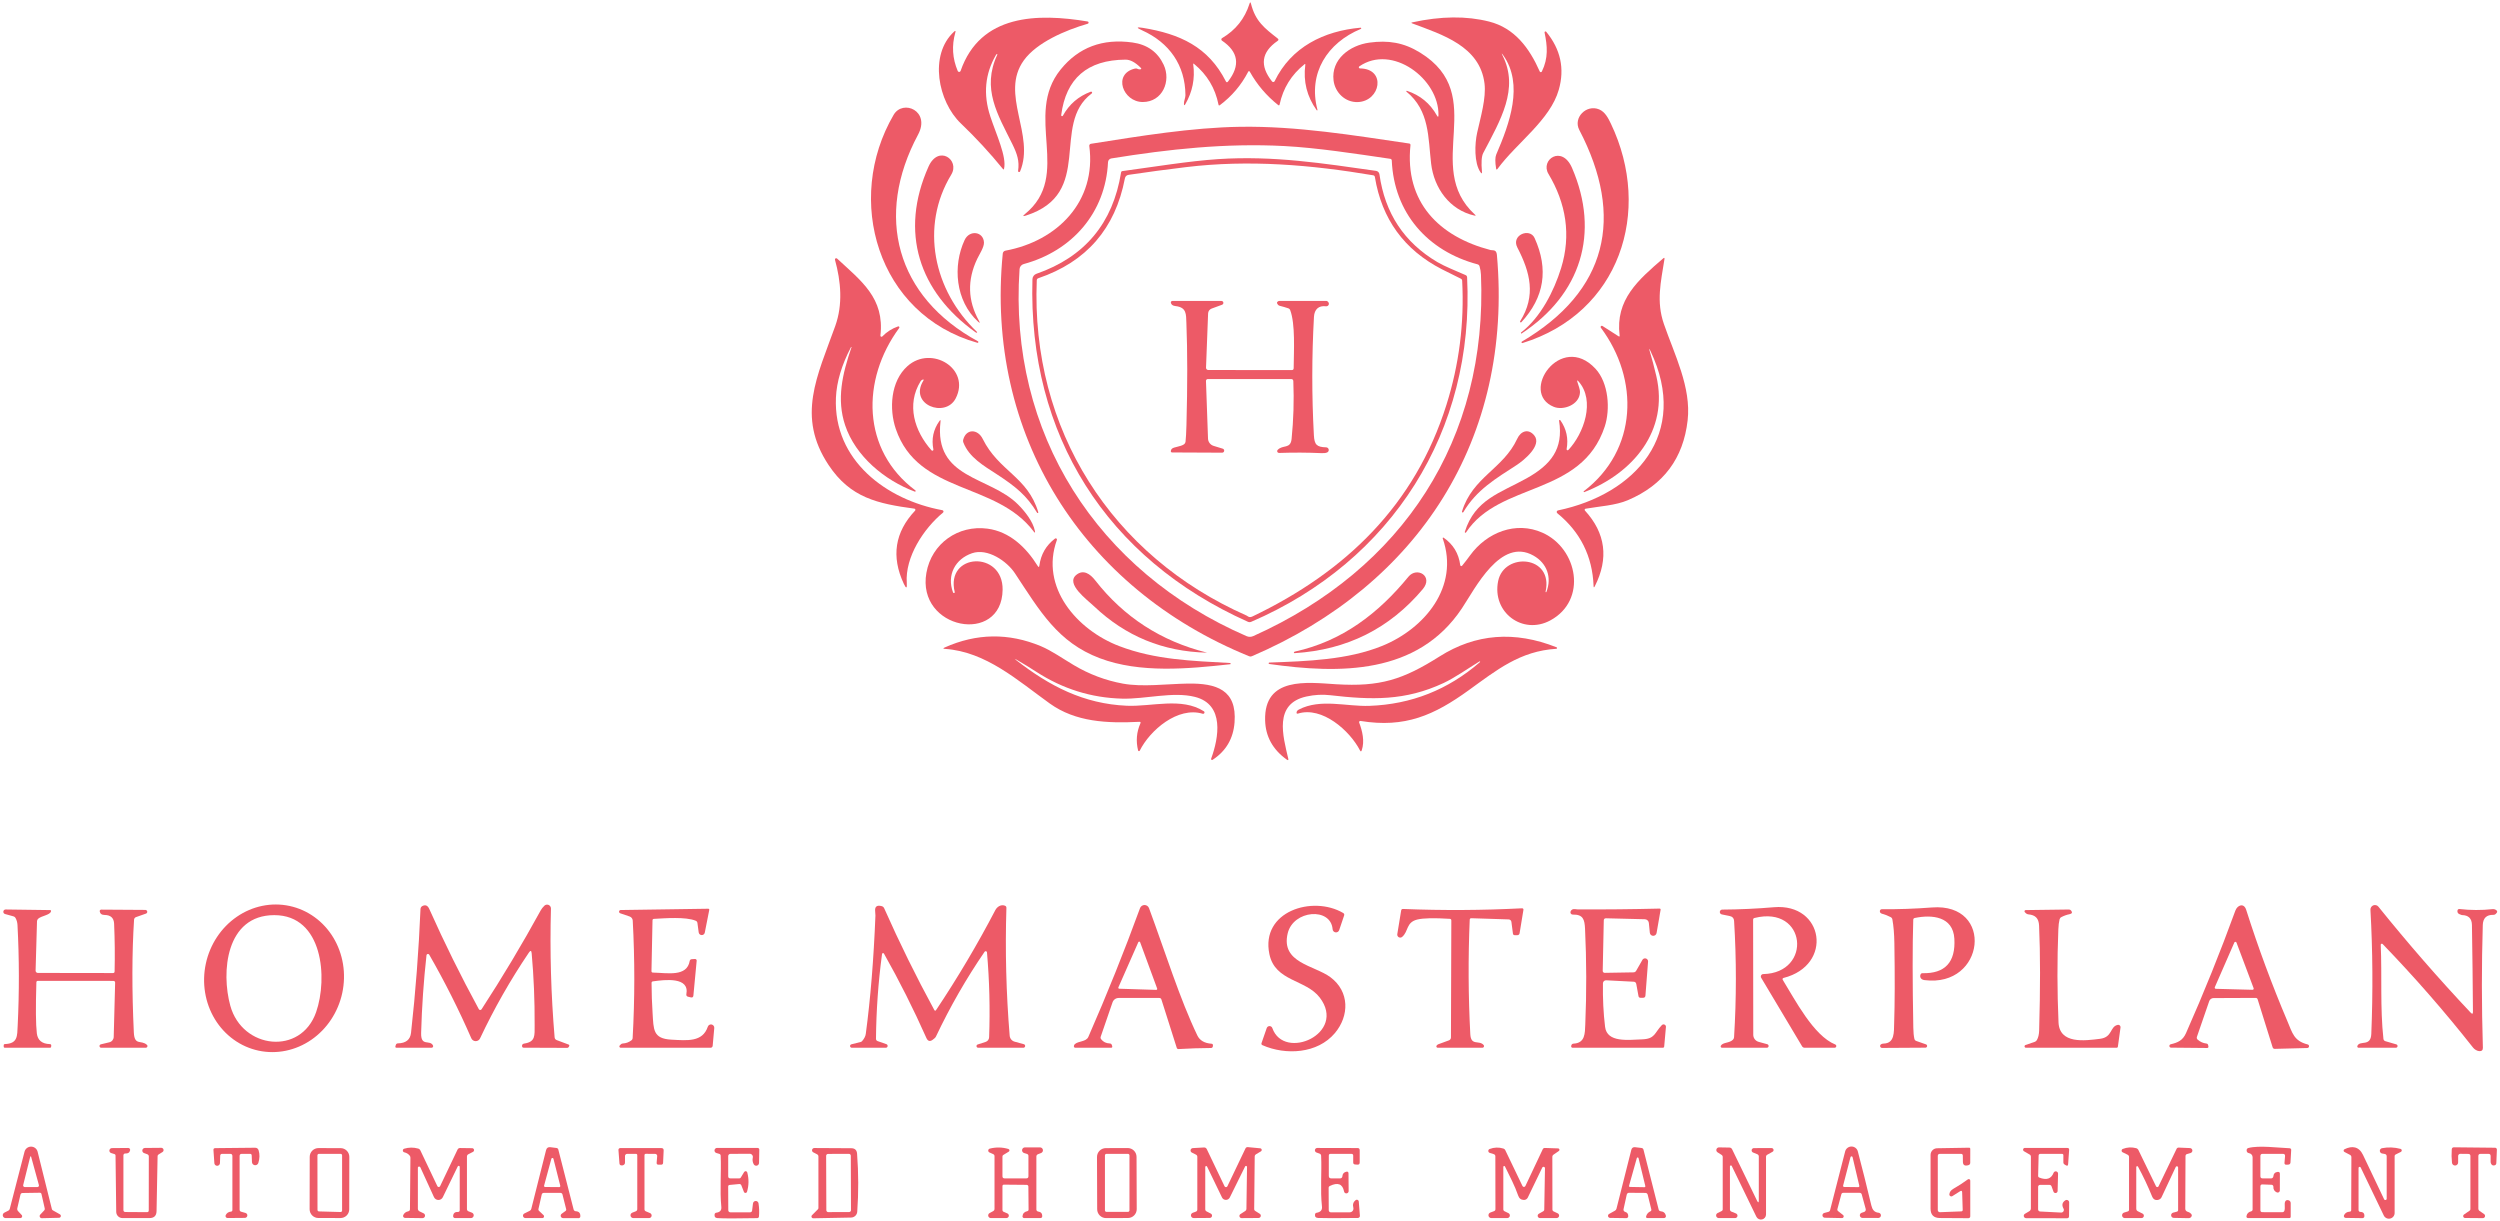 <svg width="866" height="423" viewBox="0 0 866 423" fill="none" xmlns="http://www.w3.org/2000/svg">
<path d="M413.337 22.3C413.997 27.213 413.077 31.82 410.577 36.12C410.297 36.6 410.143 36.56 410.117 36C410.067 35.03 410.647 33.86 410.637 32.98C410.577 22.57 405.057 14.76 395.607 10.5C393.533 9.567 393.623 9.283 395.877 9.65C408.647 11.73 418.557 16.19 424.627 28.16C424.847 28.587 425.103 28.61 425.397 28.23C429.717 22.663 429.013 17.943 423.287 14.07C423.216 14.021 423.159 13.956 423.12 13.88C423.082 13.804 423.062 13.72 423.064 13.635C423.066 13.55 423.09 13.468 423.132 13.396C423.174 13.323 423.234 13.263 423.307 13.22C428.02 10.447 431.197 6.46 432.837 1.26C433.017 0.673 433.183 0.677 433.337 1.27C434.887 7.43 438.057 9.76 442.587 13.33C442.953 13.623 442.943 13.903 442.556 14.17C436.923 18.05 436.283 22.733 440.637 28.22C440.694 28.29 440.767 28.344 440.85 28.378C440.934 28.412 441.024 28.424 441.114 28.414C441.203 28.404 441.289 28.372 441.362 28.321C441.436 28.269 441.496 28.2 441.537 28.12C447.257 16.28 458.616 10.71 471.306 9.59C471.357 9.588 471.408 9.604 471.448 9.635C471.489 9.665 471.517 9.709 471.529 9.759C471.541 9.808 471.535 9.861 471.513 9.906C471.491 9.952 471.453 9.989 471.407 10.01C459.797 14.82 453.007 25.34 456.367 38.04C456.382 38.075 456.382 38.115 456.369 38.151C456.355 38.188 456.328 38.217 456.294 38.234C456.259 38.251 456.219 38.253 456.182 38.241C456.146 38.23 456.115 38.204 456.097 38.17C452.723 33.457 451.41 28.22 452.157 22.46C452.197 22.147 452.093 22.087 451.847 22.28C447.327 25.907 444.463 30.543 443.257 36.19C443.183 36.53 443.01 36.59 442.737 36.37C438.73 33.19 435.473 29.367 432.967 24.9C432.753 24.52 432.543 24.527 432.337 24.92C429.963 29.487 426.71 33.32 422.577 36.42C422.31 36.62 422.147 36.557 422.087 36.23C420.953 30.53 418.13 25.833 413.617 22.14C413.39 21.947 413.297 22 413.337 22.3Z" fill="#ED5A67"/>
<path d="M345.327 18.74C345.22 18.747 345.12 18.83 345.027 18.99C341.193 25.57 340.53 32.677 343.037 40.31C345.087 46.56 348.797 54.36 347.797 58.48C347.73 58.747 347.61 58.773 347.437 58.56C342.903 52.993 338.037 47.723 332.837 42.75C324.947 35.22 321.697 19.06 330.487 10.97C330.953 10.55 331.1 10.64 330.927 11.24C329.633 15.8 329.913 20.257 331.767 24.61C331.809 24.706 331.88 24.787 331.969 24.843C332.058 24.899 332.162 24.927 332.267 24.924C332.372 24.92 332.473 24.886 332.559 24.825C332.644 24.764 332.71 24.678 332.747 24.58C339.597 4.78 359.537 4.59 376.757 7.44C376.847 7.454 376.93 7.498 376.991 7.565C377.053 7.632 377.09 7.719 377.096 7.81C377.101 7.901 377.076 7.991 377.023 8.066C376.971 8.141 376.894 8.195 376.807 8.22C369.137 10.43 359.127 14.7 354.657 20.9C346.227 32.58 358.657 46.73 353.357 59.37C353.325 59.456 353.263 59.527 353.181 59.568C353.1 59.609 353.006 59.618 352.918 59.593C352.83 59.567 352.756 59.51 352.709 59.431C352.662 59.353 352.647 59.259 352.667 59.17C353.177 55.78 352.337 53.3 350.687 49.93C345.617 39.66 339.977 30.76 345.467 18.94C345.533 18.793 345.487 18.727 345.327 18.74Z" fill="#ED5A67"/>
<path d="M520.517 19.28C526.267 30.78 519.807 41.52 513.787 53.02C513.207 54.127 513.06 56.29 513.347 59.51C513.407 60.163 513.247 60.223 512.867 59.69C510.577 56.44 510.837 49.78 511.687 45.97C512.897 40.53 514.847 33.96 514.237 28.94C512.657 16.02 499.627 12.01 489.207 8.11C488.8 7.957 488.81 7.833 489.237 7.74C499.117 5.573 507.98 5.483 515.827 7.47C524.657 9.7 529.777 16.63 533.367 24.76C533.397 24.831 533.448 24.891 533.512 24.934C533.576 24.977 533.651 25 533.728 25.001C533.805 25.003 533.881 24.981 533.947 24.94C534.012 24.899 534.064 24.84 534.097 24.77C536.387 20.1 536.017 15.93 535.037 11.27C535.02 11.2 535.028 11.127 535.06 11.062C535.091 10.998 535.143 10.946 535.209 10.915C535.275 10.884 535.349 10.876 535.421 10.891C535.493 10.906 535.559 10.945 535.607 11C540.6 17.087 542.053 23.78 539.967 31.08C536.967 41.63 525.327 49.52 518.757 58.49C518.49 58.857 518.32 58.817 518.247 58.37C517.88 56.083 517.897 54.47 518.297 53.53C522.917 42.83 527.887 29.27 520.727 19.16C520.113 18.293 520.043 18.333 520.517 19.28Z" fill="#ED5A67"/>
<path d="M368.167 40.1C370.353 36.127 373.58 33.347 377.847 31.76C377.926 31.73 378.013 31.73 378.092 31.76C378.172 31.789 378.237 31.847 378.278 31.921C378.318 31.995 378.33 32.082 378.311 32.164C378.293 32.247 378.245 32.32 378.177 32.37C363.767 43.17 379.317 67.04 355.357 74.68C354.303 75.013 354.207 74.83 355.067 74.13C371.567 60.69 354.447 40.08 367.397 24.09C373.617 16.397 381.92 13.273 392.307 14.72C397.413 15.433 401.007 18 403.087 22.42C405.747 28.06 402.707 35.32 395.867 35.34C388.987 35.35 385.317 25.6 393.157 23.75C393.49 23.67 393.81 23.713 394.117 23.88C394.363 24.013 394.65 24.06 394.977 24.02C395.39 23.96 395.45 23.783 395.157 23.49C393.283 21.597 391.523 20.653 389.877 20.66C376.657 20.747 369.23 27.163 367.597 39.91C367.592 39.979 367.61 40.047 367.648 40.105C367.686 40.162 367.742 40.205 367.808 40.227C367.873 40.248 367.944 40.248 368.009 40.225C368.074 40.202 368.129 40.158 368.167 40.1Z" fill="#ED5A67"/>
<path d="M498.287 39.88C498.517 27.36 482.227 15.13 470.857 23C470.789 23.045 470.738 23.11 470.712 23.186C470.685 23.263 470.684 23.346 470.708 23.424C470.733 23.502 470.782 23.571 470.848 23.62C470.914 23.67 470.994 23.698 471.077 23.7C480.307 23.78 478.247 35.08 470.327 35.36C465.967 35.51 462.467 32.04 461.947 27.9C461.037 20.55 467.547 15.69 474.337 14.77C480.897 13.87 486.257 14.73 491.917 18.22C516.097 33.11 492.587 57.61 510.937 74.36C511.283 74.68 511.227 74.787 510.767 74.68C502.137 72.75 496.756 65.15 495.746 56.72C494.676 47.74 495.277 38.33 487.197 31.75C487.168 31.724 487.149 31.69 487.143 31.652C487.136 31.614 487.143 31.575 487.161 31.541C487.18 31.508 487.209 31.481 487.245 31.467C487.28 31.452 487.32 31.45 487.357 31.46C491.93 32.96 495.393 35.813 497.746 40.02C498.093 40.633 498.273 40.587 498.287 39.88Z" fill="#ED5A67"/>
<path d="M338.577 118.75C303.897 109 292.427 69.07 309.557 39.78C312.777 34.28 322.417 38.42 318.017 46.64C302.927 74.8 310.387 102.83 338.787 118.24C338.842 118.275 338.884 118.329 338.904 118.392C338.924 118.455 338.921 118.522 338.896 118.583C338.871 118.644 338.825 118.694 338.766 118.725C338.708 118.755 338.641 118.764 338.577 118.75Z" fill="#ED5A67"/>
<path d="M547.067 45.01C544.847 40.76 549.547 36.04 553.957 37.9C555.997 38.76 557.077 40.89 558.007 42.83C572.557 73.26 560.987 108.5 527.377 118.84C527.314 118.852 527.25 118.843 527.193 118.813C527.137 118.784 527.092 118.736 527.067 118.678C527.041 118.62 527.036 118.555 527.052 118.493C527.069 118.432 527.105 118.378 527.157 118.34C556.757 100.9 562.857 75.27 547.067 45.01Z" fill="#ED5A67"/>
<path d="M432.717 227.33C374.937 203.85 341.207 150.55 347.357 87.83C347.379 87.586 347.481 87.355 347.648 87.175C347.814 86.994 348.035 86.873 348.277 86.83C366.257 83.51 379.897 69.77 377.327 50.55C377.306 50.378 377.353 50.205 377.458 50.067C377.562 49.929 377.716 49.837 377.887 49.81C394.887 47.12 412.877 44.17 429.637 43.92C449.277 43.63 468.747 46.86 488.127 49.71C488.467 49.763 488.62 49.96 488.587 50.3C486.537 70.02 498.487 81.98 516.347 86.62C516.42 86.64 516.753 86.67 517.347 86.71C518.047 86.763 518.44 87.28 518.527 88.26C524.187 152.06 491.357 202.61 433.617 227.33C433.317 227.457 433.017 227.457 432.717 227.33ZM353.177 93.21C349.257 150.15 380.187 197.96 431.807 220.36C432.587 220.693 433.37 220.683 434.157 220.33C485.987 197.07 515.397 152.2 513.007 95.18C512.967 94.18 512.8 93.19 512.507 92.21C512.461 92.057 512.376 91.919 512.261 91.807C512.146 91.695 512.003 91.613 511.847 91.57C494.517 86.98 482.867 73.74 482.107 55.55C482.101 55.421 482.05 55.298 481.963 55.201C481.875 55.105 481.756 55.041 481.627 55.02C469.447 53.23 456.317 51.2 444.857 50.59C424.627 49.53 404.947 51.65 384.967 54.88C384.656 54.93 384.372 55.086 384.162 55.321C383.953 55.556 383.831 55.856 383.817 56.17C382.977 73.72 371.337 86.94 354.607 91.47C354.216 91.576 353.868 91.8 353.611 92.112C353.355 92.424 353.203 92.808 353.177 93.21Z" fill="#ED5A67"/>
<path d="M337.947 115.12C318.317 101.08 311.517 80.42 321.637 57.72C325.067 50.03 332.617 55.37 329.517 60.49C318.607 78.49 323.407 100.67 338.407 114.96C338.547 115.093 338.527 115.19 338.347 115.25C338.247 115.283 338.113 115.24 337.947 115.12Z" fill="#ED5A67"/>
<path d="M536.397 60.26C533.437 55.34 541.047 50.06 544.547 58.16C554.307 80.71 547.647 102.02 527.047 115.55C527.036 115.557 527.025 115.561 527.013 115.563C527.001 115.564 526.988 115.563 526.977 115.559C526.965 115.556 526.955 115.549 526.946 115.541C526.937 115.532 526.931 115.522 526.927 115.51C526.893 115.423 526.863 115.337 526.837 115.25C526.83 115.237 526.857 115.207 526.917 115.16C533.687 109.92 538.277 100.88 540.757 92.9C544.317 81.44 542.457 70.36 536.397 60.26Z" fill="#ED5A67"/>
<path d="M508.207 96.05C510.827 149.3 482.237 194.38 433.407 215.4C433.23 215.476 433.039 215.514 432.846 215.512C432.654 215.511 432.463 215.469 432.287 215.39C383.427 193.55 356.087 150.8 357.637 96.72C357.648 96.302 357.787 95.899 358.033 95.563C358.28 95.227 358.623 94.974 359.017 94.84C375.75 89.02 385.523 77.32 388.337 59.74C388.383 59.453 388.55 59.293 388.837 59.26C399.837 57.78 411.877 55.79 421.957 55.12C441.187 53.85 458.407 56.61 476.677 59.19C476.971 59.233 477.243 59.37 477.452 59.581C477.661 59.792 477.796 60.066 477.837 60.36C479.723 73.867 486.42 84.013 497.927 90.8C500.627 92.38 504.377 93.83 507.677 95.29C508.01 95.437 508.187 95.69 508.207 96.05ZM359.137 97.09C357.047 148.7 385.027 192.59 431.837 213.24C431.87 213.253 432.05 213.367 432.377 213.58C432.777 213.833 433.277 213.817 433.877 213.53C466.207 198.05 490.127 174.95 501.047 140.23C505.447 126.257 507.263 111.933 506.497 97.26C506.483 96.92 506.323 96.677 506.017 96.53C503.81 95.47 501.627 94.383 499.467 93.27C486.4 86.55 478.663 75.9 476.257 61.32C476.197 60.973 475.997 60.773 475.657 60.72C454.047 57.08 432.637 55.26 410.777 57.9C404.043 58.713 397.44 59.6 390.967 60.56C390.233 60.673 389.797 61.093 389.657 61.82C386.33 79.187 376.333 90.707 359.667 96.38C359.327 96.5 359.15 96.737 359.137 97.09Z" fill="#ED5A67"/>
<path d="M334.137 83.16C335.837 79.51 340.657 80.19 340.847 83.98C340.927 85.6 339.277 88.07 338.507 89.67C335.013 96.997 335.217 104.15 339.117 111.13C339.557 111.923 339.443 112.013 338.777 111.4C330.927 104.17 329.997 92.06 334.137 83.16Z" fill="#ED5A67"/>
<path d="M525.607 85.73C523.377 81.43 529.927 78.79 531.587 82.46C536.487 93.287 534.957 103.003 526.997 111.61C526.95 111.658 526.887 111.688 526.819 111.693C526.751 111.698 526.685 111.679 526.632 111.638C526.579 111.598 526.544 111.54 526.533 111.475C526.523 111.411 526.539 111.345 526.577 111.29C532.157 102.4 530.067 94.33 525.607 85.73Z" fill="#ED5A67"/>
<path d="M561.037 116.21C559.507 103.78 567.507 96.95 576.117 89.52C576.497 89.187 576.647 89.27 576.567 89.77C575.327 97.68 573.667 104.41 576.377 112.24C580.007 122.77 585.897 134.19 584.597 145.61C583.103 158.803 576.207 168.02 563.907 173.26C559.627 175.09 554.077 175.38 549.237 176.22C549.169 176.231 549.106 176.26 549.054 176.304C549.002 176.348 548.962 176.405 548.94 176.47C548.917 176.534 548.912 176.603 548.926 176.67C548.939 176.737 548.971 176.799 549.017 176.85C556.19 184.69 557.33 193.437 552.437 203.09C552.177 203.603 552.037 203.573 552.017 203C551.623 192.693 547.433 184.287 539.447 177.78C539.364 177.715 539.303 177.628 539.268 177.529C539.234 177.43 539.228 177.324 539.253 177.222C539.277 177.12 539.33 177.027 539.405 176.954C539.48 176.881 539.574 176.831 539.677 176.81C566.507 171.22 585.387 150.29 571.737 121.61C571.23 120.537 571.147 120.57 571.487 121.71C572.247 124.237 573 127.087 573.747 130.26C578.197 149.3 565.537 163.98 548.817 170.46C548.776 170.479 548.73 170.482 548.687 170.468C548.644 170.455 548.608 170.426 548.585 170.387C548.563 170.348 548.555 170.302 548.565 170.259C548.574 170.215 548.6 170.176 548.637 170.15C567.397 155.81 567.837 131.35 554.557 113.55C554.489 113.471 554.453 113.371 554.456 113.268C554.458 113.164 554.498 113.065 554.569 112.99C554.639 112.914 554.735 112.868 554.838 112.858C554.941 112.849 555.044 112.878 555.127 112.94L560.637 116.47C560.95 116.67 561.083 116.583 561.037 116.21Z" fill="#ED5A67"/>
<path d="M294.797 120.22C291.55 126.42 289.807 132.27 289.567 137.77C288.637 159.47 307.037 173.17 326.437 176.73C326.526 176.747 326.609 176.788 326.676 176.85C326.742 176.912 326.79 176.992 326.813 177.08C326.836 177.168 326.834 177.261 326.806 177.348C326.778 177.434 326.726 177.512 326.657 177.57C319.997 183.07 313.467 192.93 314.107 201.95C314.247 203.897 313.903 203.987 313.077 202.22C308.663 192.78 309.967 184.337 316.987 176.89C317.039 176.835 317.075 176.767 317.091 176.694C317.107 176.62 317.103 176.543 317.078 176.471C317.053 176.4 317.009 176.337 316.951 176.289C316.892 176.241 316.821 176.21 316.747 176.2C304.047 174.47 294.587 172.48 287.027 161.09C275.837 144.23 283.087 130.37 289.327 112.94C292.017 105.44 291.297 97.47 289.237 89.99C289.209 89.899 289.213 89.803 289.248 89.715C289.282 89.627 289.345 89.553 289.427 89.504C289.508 89.456 289.604 89.435 289.7 89.445C289.796 89.455 289.886 89.495 289.957 89.56C298.307 97.3 306.477 103.25 304.977 116.24C304.967 116.319 304.983 116.399 305.021 116.469C305.059 116.538 305.119 116.594 305.19 116.628C305.262 116.663 305.343 116.673 305.421 116.659C305.499 116.645 305.571 116.607 305.627 116.55C307.167 114.963 308.987 113.803 311.087 113.07C311.158 113.044 311.235 113.041 311.308 113.063C311.38 113.084 311.444 113.129 311.489 113.19C311.534 113.251 311.558 113.325 311.558 113.4C311.557 113.476 311.532 113.55 311.487 113.61C298.287 131.52 298.427 155.93 317.087 169.87C317.138 169.903 317.175 169.954 317.19 170.013C317.205 170.072 317.197 170.134 317.168 170.187C317.138 170.241 317.09 170.281 317.032 170.3C316.975 170.319 316.912 170.315 316.857 170.29C306.407 166.36 296.337 158.05 292.747 147.29C289.757 138.31 291.757 129.64 294.957 120.29C294.96 120.27 294.957 120.25 294.947 120.232C294.937 120.214 294.922 120.201 294.904 120.192C294.886 120.184 294.865 120.183 294.846 120.188C294.826 120.193 294.809 120.204 294.797 120.22Z" fill="#ED5A67"/>
<path d="M446.267 106.8C445.307 106.473 444.337 106.19 443.357 105.95C443.103 105.89 442.9 105.78 442.747 105.62C442.2 105.053 442.223 104.62 442.817 104.32C442.902 104.274 442.995 104.25 443.087 104.25H459.517C459.65 104.25 459.76 104.297 459.847 104.39L460.067 104.6C460.198 104.73 460.285 104.897 460.314 105.079C460.344 105.261 460.316 105.447 460.233 105.613C460.15 105.779 460.017 105.915 459.853 106.002C459.688 106.089 459.501 106.124 459.317 106.1C456.797 105.77 455.307 107.16 455.157 109.74C454.397 123.413 454.387 137.077 455.127 150.73C455.307 154.02 456.057 154.86 459.377 154.96C459.584 154.964 459.784 155.037 459.944 155.169C460.104 155.3 460.215 155.482 460.259 155.685C460.303 155.887 460.277 156.099 460.186 156.285C460.095 156.471 459.944 156.621 459.757 156.71C459.33 156.923 458.687 157.01 457.827 156.97C452.94 156.75 448.017 156.727 443.057 156.9C442.934 156.902 442.814 156.868 442.71 156.803C442.606 156.738 442.524 156.643 442.473 156.532C442.422 156.421 442.405 156.297 442.423 156.176C442.442 156.054 442.495 155.941 442.577 155.85C444.357 153.96 447.037 155.64 447.407 152.06C448.08 145.4 448.28 138.727 448.007 132.04C447.987 131.547 447.73 131.3 447.237 131.3H418.387C418.301 131.3 418.216 131.317 418.137 131.351C418.058 131.384 417.986 131.433 417.927 131.494C417.867 131.556 417.82 131.629 417.789 131.709C417.758 131.789 417.744 131.874 417.747 131.96L418.457 151.94C418.477 152.507 418.675 153.053 419.021 153.503C419.366 153.953 419.844 154.284 420.387 154.45L423.557 155.42C423.72 155.469 423.861 155.576 423.952 155.72C424.044 155.864 424.08 156.037 424.054 156.206C424.029 156.375 423.943 156.529 423.813 156.64C423.683 156.751 423.517 156.811 423.347 156.81L406.047 156.73C405.693 156.723 405.537 156.543 405.577 156.19C405.61 155.89 405.74 155.637 405.967 155.43C406.677 154.78 408.957 154.76 410.167 153.89C410.303 153.789 410.417 153.661 410.503 153.515C410.589 153.369 410.645 153.207 410.667 153.04C410.807 151.813 410.913 149.883 410.987 147.25C411.36 133.463 411.353 121.69 410.967 111.93C410.847 108.82 411.087 106.46 407.157 106.02C406.243 105.92 405.72 105.537 405.587 104.87C405.57 104.795 405.571 104.718 405.589 104.644C405.607 104.57 405.642 104.5 405.691 104.441C405.74 104.381 405.801 104.333 405.872 104.3C405.942 104.267 406.019 104.25 406.097 104.25H423.107C423.265 104.247 423.419 104.301 423.54 104.402C423.662 104.502 423.744 104.643 423.771 104.8C423.799 104.957 423.77 105.119 423.691 105.258C423.611 105.397 423.486 105.504 423.337 105.56L419.687 106.9C419.345 107.028 419.049 107.253 418.836 107.549C418.622 107.844 418.501 108.196 418.487 108.56L417.767 127.37C417.762 127.474 417.779 127.577 417.816 127.674C417.852 127.771 417.907 127.859 417.978 127.934C418.049 128.009 418.134 128.068 418.229 128.109C418.323 128.149 418.424 128.17 418.527 128.17L447.457 128.2C447.897 128.2 448.12 127.98 448.127 127.54C448.187 121.54 448.737 112.24 446.927 107.44C446.87 107.29 446.782 107.155 446.667 107.044C446.553 106.933 446.416 106.85 446.267 106.8Z" fill="#ED5A67"/>
<path d="M319.547 131.52C319.28 131.613 319.06 131.8 318.887 132.08C313.907 140.16 316.747 149.34 322.687 156.01C322.74 156.07 322.812 156.11 322.891 156.126C322.969 156.141 323.051 156.131 323.123 156.096C323.195 156.061 323.254 156.003 323.291 155.932C323.328 155.861 323.34 155.779 323.327 155.7C322.607 152.087 323.303 148.8 325.417 145.84C325.737 145.387 325.863 145.437 325.797 145.99C323.447 166.04 342.687 164.83 352.607 174.71C354.917 177.01 357.837 180.59 358.497 183.95C358.63 184.61 358.493 184.673 358.087 184.14C345.007 166.74 318.057 171.34 310.307 148.59C307.957 141.71 308.467 132.05 314.377 126.8C322.687 119.43 336.357 127.78 331.037 138.03C327.447 144.93 314.747 140.18 319.837 131.88C320.077 131.493 319.98 131.373 319.547 131.52Z" fill="#ED5A67"/>
<path d="M543.267 155.88C548.607 150.25 552.747 138.78 546.767 132.08C546.367 131.627 546.243 131.693 546.397 132.28C546.737 133.56 547.387 134.82 547.297 136.05C547.017 140.25 541.527 142.26 538.257 140.94C526.117 136.06 540.647 114.8 552.657 127.71C557.257 132.66 557.847 141.84 555.877 147.77C547.827 172.08 519.447 166.75 507.827 184.44C507.797 184.488 507.752 184.524 507.699 184.54C507.646 184.556 507.588 184.551 507.537 184.527C507.486 184.502 507.445 184.46 507.421 184.407C507.397 184.354 507.392 184.295 507.407 184.24C510.927 173 519.677 170.78 528.817 165.69C537.207 161.01 541.627 155.54 540.067 145.76C540.052 145.704 540.059 145.645 540.085 145.593C540.111 145.541 540.155 145.501 540.208 145.479C540.262 145.457 540.322 145.455 540.376 145.473C540.431 145.492 540.477 145.53 540.507 145.58C542.62 148.573 543.343 151.907 542.677 155.58C542.666 155.652 542.679 155.726 542.713 155.79C542.747 155.855 542.8 155.907 542.865 155.94C542.93 155.974 543.003 155.985 543.075 155.975C543.147 155.964 543.214 155.931 543.267 155.88Z" fill="#ED5A67"/>
<path d="M345.227 164.24C340.817 161.37 335.677 158.44 333.697 153.24C333.583 152.94 333.567 152.637 333.647 152.33C334.687 148.44 338.687 148.56 340.397 152.01C345.997 163.3 355.977 165.08 359.667 177.45C359.676 177.501 359.668 177.554 359.644 177.599C359.619 177.645 359.58 177.682 359.533 177.702C359.485 177.723 359.432 177.727 359.382 177.714C359.332 177.701 359.288 177.671 359.257 177.63C355.637 171.59 351.747 168.49 345.227 164.24Z" fill="#ED5A67"/>
<path d="M531.447 150.8C534.317 154.23 527.847 159.47 525.397 161.07C518.177 165.77 511.457 169.66 506.897 177.41C506.863 177.463 506.812 177.502 506.752 177.52C506.692 177.538 506.628 177.534 506.571 177.509C506.513 177.483 506.467 177.438 506.441 177.381C506.414 177.325 506.409 177.26 506.427 177.2C510.107 165.2 520.717 162.48 525.567 151.99C526.797 149.31 529.397 148.36 531.447 150.8Z" fill="#ED5A67"/>
<path d="M360.037 195.94C360.55 192.047 362.357 188.92 365.457 186.56C365.529 186.504 365.617 186.473 365.709 186.472C365.8 186.471 365.889 186.5 365.963 186.555C366.036 186.609 366.09 186.686 366.116 186.773C366.142 186.861 366.139 186.954 366.107 187.04C360.157 203.46 373.127 218.25 387.707 223.81C400.197 228.58 412.937 228.92 426.117 229.67C426.237 229.677 426.293 229.74 426.287 229.86C426.28 230.007 426.237 230.083 426.157 230.09C411.607 231.7 394.897 233.27 380.977 228.01C366.367 222.49 360.197 211.63 351.547 198.55C348.817 194.42 342.137 189.77 336.707 191.64C330.907 193.63 327.887 199.16 330.127 205.21C330.187 205.377 330.31 205.447 330.497 205.42C330.69 205.393 330.763 205.287 330.717 205.1C327.427 191.45 347.497 190.62 347.307 204.29C347.047 223.6 317.417 218.09 320.907 198.42C322.707 188.24 331.917 181.77 342.087 183.13C349.707 184.14 355.427 189.56 359.467 196.06C359.773 196.547 359.963 196.507 360.037 195.94Z" fill="#ED5A67"/>
<path d="M535.677 205.04C537.627 199.98 535.877 195.1 531.197 192.46C519.807 186.04 511.047 203.77 506.387 210.76C491.057 233.76 464.017 233.46 439.687 230.01C439.62 230.006 439.558 229.976 439.514 229.926C439.47 229.876 439.448 229.811 439.452 229.745C439.456 229.679 439.486 229.617 439.535 229.573C439.585 229.529 439.65 229.506 439.717 229.51C452.737 229.04 466.817 228.6 478.807 223.73C493.427 217.78 505.647 203.3 499.757 186.51C499.738 186.467 499.735 186.42 499.746 186.375C499.758 186.33 499.784 186.29 499.82 186.262C499.857 186.233 499.902 186.218 499.948 186.217C499.994 186.217 500.04 186.232 500.077 186.26C503.39 188.56 505.307 191.727 505.827 195.76C505.834 195.834 505.863 195.903 505.911 195.96C505.958 196.017 506.021 196.058 506.092 196.078C506.163 196.099 506.239 196.097 506.309 196.074C506.379 196.052 506.441 196.008 506.487 195.95C507.48 194.737 508.39 193.557 509.217 192.41C515.007 184.42 525.077 180.41 534.307 184.53C546.527 189.98 549.977 207.9 537.027 214.91C527.467 220.08 516.747 212.14 518.957 201.28C521.007 191.19 538.187 192.31 535.387 204.96C535.376 204.998 535.381 205.04 535.401 205.074C535.42 205.109 535.453 205.134 535.492 205.145C535.53 205.156 535.571 205.151 535.606 205.131C535.64 205.111 535.666 205.078 535.677 205.04Z" fill="#ED5A67"/>
<path d="M379.027 210.06C376.497 207.66 369.067 202.28 372.797 199.17C375.247 197.12 377.637 198.79 379.367 201.02C389.313 213.753 402.197 222.097 418.017 226.05C418.022 226.049 418.027 226.049 418.03 226.05C418.032 226.052 418.033 226.056 418.032 226.059C418.031 226.063 418.027 226.068 418.022 226.072C418.018 226.076 418.012 226.079 418.007 226.08C402.887 225.72 389.893 220.38 379.027 210.06Z" fill="#ED5A67"/>
<path d="M487.877 199.78C490.837 196.18 496.617 199.6 492.847 204.08C481.36 217.733 466.57 225.123 448.477 226.25C448.197 226.27 448.127 226.16 448.267 225.92C448.333 225.8 448.437 225.727 448.577 225.7C464.927 222.1 477.467 212.5 487.877 199.78Z" fill="#ED5A67"/>
<path d="M352.007 228.67C363.577 237.66 375.357 243.81 390.327 244.47C398.907 244.84 409.357 241.46 417.027 246.39C417.122 246.454 417.191 246.549 417.222 246.66C417.252 246.77 417.243 246.887 417.195 246.991C417.146 247.095 417.062 247.178 416.958 247.225C416.854 247.273 416.737 247.282 416.627 247.25C407.987 244.64 398.337 252.96 394.807 260.03C394.78 260.086 394.737 260.133 394.683 260.163C394.628 260.192 394.566 260.204 394.503 260.197C394.441 260.189 394.382 260.162 394.334 260.12C394.286 260.077 394.252 260.022 394.237 259.96C393.437 256.713 393.703 253.583 395.037 250.57C395.197 250.197 395.073 250.02 394.667 250.04C383.467 250.6 372.597 250.12 363.637 243.69C352.577 235.75 341.537 225.73 327.307 224.77C326.647 224.723 326.617 224.567 327.217 224.3C338.29 219.34 349.407 219.187 360.567 223.84C364.267 225.39 368.207 228.17 371.927 230.38C377.28 233.567 382.97 235.71 388.997 236.81C395.777 238.05 404.007 236.91 411.507 236.79C421.337 236.65 428.517 238.92 427.647 250.26C427.22 255.853 424.683 260.17 420.037 263.21C419.977 263.247 419.906 263.265 419.835 263.261C419.764 263.258 419.697 263.233 419.642 263.19C419.587 263.147 419.547 263.088 419.528 263.022C419.509 262.955 419.512 262.885 419.537 262.82C422.187 255.58 424.267 244.03 413.947 241.41C406.387 239.48 396.757 242.22 388.717 242.01C378.043 241.737 368.157 238.653 359.057 232.76C356.777 231.287 354.46 229.87 352.107 228.51C351.34 228.07 351.307 228.123 352.007 228.67Z" fill="#ED5A67"/>
<path d="M512.477 229.12C508.337 231.67 503.937 234.78 500.057 236.6C486.737 242.83 475.067 242.48 460.777 240.82C458.09 240.507 455.347 240.657 452.547 241.27C441.167 243.78 444.407 254.88 446.247 262.78C446.38 263.353 446.207 263.467 445.727 263.12C440.873 259.64 438.377 255.103 438.237 249.51C437.847 234.34 452.757 236.39 462.797 237.02C478.087 237.97 485.967 235.42 498.677 227.39C511.15 219.503 524.66 218.45 539.207 224.23C539.263 224.251 539.31 224.29 539.339 224.342C539.369 224.393 539.379 224.454 539.369 224.514C539.358 224.573 539.327 224.628 539.282 224.669C539.236 224.711 539.177 224.735 539.117 224.74C526.527 225.52 518.487 232.08 508.757 239.1C496.797 247.74 486.717 252.26 471.277 249.74C471.204 249.728 471.13 249.736 471.062 249.762C470.993 249.788 470.933 249.832 470.886 249.888C470.84 249.945 470.809 250.013 470.797 250.085C470.784 250.157 470.791 250.231 470.817 250.3C471.907 253.19 472.787 256.72 471.707 259.9C471.54 260.393 471.337 260.407 471.097 259.94C467.577 253.09 457.997 244.6 449.647 247.18C449.24 247.3 449.07 247.153 449.137 246.74C449.197 246.347 449.457 246.03 449.917 245.79C457.427 241.89 466.367 244.8 474.377 244.51C488.85 243.99 501.61 238.94 512.657 229.36C512.688 229.336 512.709 229.301 512.715 229.261C512.721 229.222 512.71 229.182 512.687 229.15C512.663 229.118 512.627 229.097 512.588 229.092C512.548 229.086 512.508 229.096 512.477 229.12Z" fill="#ED5A67"/>
<path d="M89.558 363.944C86.454 363.279 83.52 361.972 80.923 360.098C78.325 358.224 76.116 355.819 74.42 353.022C72.724 350.224 71.576 347.088 71.04 343.793C70.504 340.498 70.591 337.108 71.297 333.817C72.722 327.171 76.578 321.33 82.018 317.581C87.458 313.831 94.035 312.479 100.303 313.823C103.406 314.488 106.34 315.795 108.938 317.67C111.535 319.544 113.744 321.948 115.44 324.746C117.136 327.543 118.284 330.679 118.82 333.974C119.356 337.269 119.269 340.659 118.563 343.95C117.138 350.597 113.282 356.437 107.842 360.187C102.403 363.936 95.825 365.288 89.558 363.944ZM79.79 348.424C83.95 363.414 104.24 365.724 109.51 350.584C113.58 338.874 111.92 317.004 95.01 317.004C78.21 317.004 76.56 336.774 79.79 348.424Z" fill="#ED5A67"/>
<path d="M166.81 349.614C174.037 338.514 180.883 327.067 187.35 315.274C187.617 314.794 188.023 314.284 188.57 313.744C188.761 313.555 189.004 313.429 189.268 313.38C189.531 313.331 189.804 313.363 190.049 313.471C190.295 313.578 190.502 313.757 190.645 313.984C190.788 314.211 190.859 314.476 190.85 314.744C190.443 329.63 190.867 344.49 192.12 359.324C192.16 359.797 192.403 360.12 192.85 360.294L196.96 361.834C197.014 361.855 197.063 361.888 197.104 361.93C197.144 361.971 197.175 362.021 197.194 362.075C197.213 362.13 197.22 362.187 197.214 362.244C197.208 362.301 197.19 362.355 197.16 362.404L196.98 362.704C196.867 362.89 196.7 362.984 196.48 362.984L181.4 362.924C181.073 362.924 180.887 362.76 180.84 362.434C180.767 361.894 181.027 361.577 181.62 361.484C185.56 360.874 185.18 358.704 185.2 355.104C185.24 346.57 184.897 338.277 184.17 330.224C184.083 329.237 183.763 329.154 183.21 329.974C176.803 339.447 171.163 349.354 166.29 359.694C166.155 359.984 165.939 360.23 165.668 360.4C165.397 360.571 165.082 360.659 164.762 360.655C164.442 360.651 164.13 360.554 163.863 360.377C163.597 360.199 163.387 359.948 163.26 359.654C158.927 349.72 154.067 340.067 148.68 330.694C148.626 330.602 148.543 330.529 148.446 330.485C148.348 330.441 148.239 330.429 148.135 330.45C148.031 330.471 147.936 330.524 147.866 330.602C147.795 330.68 147.751 330.778 147.74 330.884C146.753 339.79 146.133 348.764 145.88 357.804C145.74 362.724 148.87 359.994 149.99 362.144C150.033 362.227 150.053 362.321 150.05 362.415C150.046 362.509 150.018 362.601 149.969 362.681C149.92 362.761 149.851 362.827 149.769 362.873C149.687 362.919 149.594 362.944 149.5 362.944H137.42C137.007 362.944 136.863 362.747 136.99 362.354L137.13 361.924C137.174 361.781 137.262 361.655 137.38 361.565C137.499 361.476 137.642 361.426 137.79 361.424C140.583 361.377 142.113 360.16 142.38 357.774C143.967 343.527 145.06 329.227 145.66 314.874C145.67 314.658 145.736 314.449 145.852 314.268C145.968 314.087 146.129 313.941 146.32 313.844C147.5 313.254 148.22 313.794 148.71 314.884C153.943 326.61 159.663 338.177 165.87 349.584C165.914 349.667 165.979 349.737 166.059 349.787C166.139 349.837 166.232 349.865 166.327 349.868C166.422 349.871 166.516 349.849 166.601 349.804C166.686 349.76 166.758 349.694 166.81 349.614Z" fill="#ED5A67"/>
<path d="M305.54 330.454C304.233 340.207 303.533 350.004 303.44 359.844C303.437 360.018 303.488 360.188 303.587 360.33C303.686 360.472 303.827 360.578 303.99 360.634L307.06 361.704C307.2 361.755 307.317 361.854 307.392 361.983C307.466 362.113 307.494 362.264 307.469 362.411C307.444 362.558 307.368 362.691 307.255 362.789C307.142 362.886 306.999 362.941 306.85 362.944H295.06C294.913 362.94 294.771 362.884 294.662 362.785C294.552 362.686 294.481 362.551 294.463 362.406C294.444 362.26 294.479 362.114 294.562 361.994C294.644 361.874 294.768 361.789 294.91 361.754L298.16 360.934C298.342 360.888 298.51 360.783 298.64 360.634C299.387 359.76 299.81 358.924 299.91 358.124C301.53 345.997 302.643 332.344 303.25 317.164C303.257 316.87 303.227 316.394 303.16 315.734C302.973 314.054 303.727 313.437 305.42 313.884C305.608 313.933 305.781 314.024 305.928 314.148C306.075 314.273 306.192 314.429 306.27 314.604C311.577 326.577 317.36 338.317 323.62 349.824C323.82 350.204 324.04 350.214 324.28 349.854C331.747 338.674 338.573 327.157 344.76 315.304C345.43 314.024 346.8 313.214 348.12 313.734C348.46 313.867 348.627 314.12 348.62 314.494C348.16 329.274 348.537 344.03 349.75 358.764C349.788 359.241 349.973 359.696 350.278 360.066C350.584 360.436 350.997 360.704 351.46 360.834L354.68 361.714C354.822 361.759 354.943 361.852 355.022 361.978C355.101 362.103 355.133 362.253 355.113 362.4C355.093 362.547 355.021 362.683 354.911 362.782C354.8 362.881 354.659 362.939 354.51 362.944H338.83C338.693 362.943 338.56 362.893 338.456 362.803C338.352 362.714 338.283 362.59 338.261 362.455C338.24 362.319 338.267 362.18 338.338 362.063C338.409 361.946 338.52 361.857 338.65 361.814L341.43 360.914C341.77 360.803 342.067 360.591 342.282 360.307C342.497 360.022 342.618 359.679 342.63 359.324C342.99 349.49 342.743 339.68 341.89 329.894C341.881 329.802 341.844 329.714 341.784 329.644C341.724 329.574 341.643 329.524 341.554 329.501C341.464 329.478 341.37 329.483 341.283 329.516C341.196 329.548 341.122 329.607 341.07 329.684C334.723 338.95 329.103 348.744 324.21 359.064C324.09 359.304 323.92 359.51 323.7 359.684C323.46 359.877 323.287 360.017 323.18 360.104C322.173 360.904 321.41 360.714 320.89 359.534C316.463 349.574 311.567 339.837 306.2 330.324C306.165 330.259 306.111 330.207 306.044 330.176C305.978 330.145 305.903 330.136 305.83 330.15C305.757 330.165 305.69 330.202 305.638 330.256C305.586 330.31 305.552 330.38 305.54 330.454Z" fill="#ED5A67"/>
<path d="M457.17 345.564C452.33 339.214 441.71 340.064 439.72 330.524C436.61 315.634 454.73 310.064 465.27 316.254C465.623 316.46 465.733 316.757 465.6 317.144L463.9 322.174C463.816 322.432 463.645 322.653 463.416 322.799C463.187 322.945 462.914 323.007 462.645 322.974C462.375 322.941 462.125 322.815 461.938 322.618C461.751 322.42 461.639 322.165 461.62 321.894C460.99 314.154 448 315.224 446.06 323.294C443.59 333.604 455.28 334.354 460.87 338.514C467.51 343.464 467.45 351.894 462.38 357.894C456.38 364.994 445.39 365.624 437.27 362.034C437.147 361.978 437.048 361.879 436.995 361.755C436.941 361.631 436.936 361.491 436.98 361.364L438.79 356.134C438.859 355.93 438.991 355.753 439.166 355.628C439.34 355.503 439.55 355.436 439.765 355.436C439.98 355.436 440.19 355.503 440.365 355.628C440.539 355.753 440.671 355.93 440.74 356.134C444.79 367.654 466.65 358.024 457.17 345.564Z" fill="#ED5A67"/>
<path d="M401.57 345.694H387.5C387.032 345.697 386.576 345.845 386.196 346.117C385.817 346.389 385.531 346.773 385.38 347.214L381.28 359.134C381.231 359.271 381.218 359.42 381.242 359.567C381.267 359.713 381.328 359.853 381.42 359.974C382.16 360.927 383.16 361.42 384.42 361.454C384.793 361.467 385.037 361.654 385.15 362.014L385.26 362.354C385.38 362.747 385.237 362.944 384.83 362.944H372.49C372.42 362.944 372.351 362.93 372.286 362.901C372.222 362.872 372.165 362.83 372.118 362.778C372.07 362.725 372.035 362.662 372.013 362.594C371.991 362.527 371.983 362.455 371.99 362.384C372.023 362.097 372.13 361.87 372.31 361.704C373.57 360.554 376.23 360.944 377.01 359.164C383.53 344.277 389.493 329.42 394.9 314.594C395.016 314.273 395.227 313.996 395.505 313.799C395.784 313.603 396.116 313.497 396.457 313.496C396.797 313.495 397.13 313.599 397.41 313.793C397.69 313.988 397.903 314.264 398.02 314.584C403.75 330.114 408.71 346.094 414.75 358.664C415.59 360.41 417.223 361.37 419.65 361.544C419.997 361.57 420.17 361.757 420.17 362.104C420.17 362.717 419.947 363.024 419.5 363.024C415.76 363.05 412.02 363.174 408.28 363.394C407.94 363.414 407.72 363.264 407.62 362.944L402.32 346.244C402.207 345.877 401.957 345.694 401.57 345.694ZM387.41 342.014C387.387 342.065 387.377 342.121 387.381 342.177C387.384 342.232 387.402 342.286 387.432 342.334C387.461 342.381 387.502 342.421 387.551 342.449C387.599 342.477 387.654 342.492 387.71 342.494L400.51 342.894C400.566 342.896 400.622 342.884 400.672 342.859C400.722 342.834 400.766 342.798 400.798 342.752C400.831 342.707 400.852 342.654 400.859 342.598C400.866 342.543 400.86 342.486 400.84 342.434L394.94 326.394C394.917 326.33 394.875 326.275 394.82 326.235C394.765 326.196 394.7 326.173 394.632 326.171C394.564 326.169 394.497 326.187 394.44 326.223C394.383 326.259 394.337 326.312 394.31 326.374L387.41 342.014Z" fill="#ED5A67"/>
<path d="M781.4 345.674L766.76 345.734C766.433 345.736 766.114 345.84 765.847 346.032C765.581 346.223 765.379 346.493 765.27 346.804L761.02 359.134C760.887 359.52 760.97 359.85 761.27 360.124C762.117 360.89 763.127 361.344 764.3 361.484C764.64 361.524 764.843 361.717 764.91 362.064L765 362.514C765.012 362.576 765.01 362.641 764.994 362.703C764.979 362.765 764.95 362.823 764.909 362.872C764.869 362.92 764.819 362.959 764.762 362.986C764.705 363.012 764.643 363.025 764.58 363.024L752.04 362.904C751.899 362.899 751.764 362.843 751.66 362.747C751.556 362.651 751.49 362.52 751.475 362.38C751.459 362.239 751.494 362.097 751.574 361.981C751.654 361.864 751.773 361.78 751.91 361.744C754.41 361.154 756.11 360.404 757.23 357.884C763.41 343.93 769.11 329.784 774.33 315.444C775.05 313.474 777.29 312.684 778.08 315.164C782.247 328.277 787.013 341.157 792.38 353.804C794.09 357.814 794.6 360.594 799.38 361.794C799.527 361.831 799.655 361.92 799.742 362.044C799.828 362.168 799.867 362.319 799.851 362.47C799.835 362.62 799.766 362.76 799.656 362.864C799.545 362.967 799.401 363.027 799.25 363.034L788.01 363.324C787.61 363.33 787.35 363.144 787.23 362.764L782.04 346.144C781.996 346.007 781.91 345.888 781.795 345.803C781.68 345.719 781.542 345.673 781.4 345.674ZM767.21 341.964C767.184 342.023 767.173 342.088 767.178 342.153C767.182 342.218 767.203 342.281 767.237 342.336C767.272 342.391 767.319 342.437 767.375 342.47C767.432 342.502 767.495 342.521 767.56 342.524L780.28 342.864C780.345 342.864 780.409 342.849 780.467 342.82C780.525 342.79 780.575 342.747 780.612 342.694C780.65 342.641 780.674 342.579 780.682 342.515C780.69 342.45 780.683 342.384 780.66 342.324L774.72 326.514C774.694 326.436 774.644 326.369 774.579 326.32C774.513 326.272 774.434 326.245 774.352 326.242C774.27 326.24 774.19 326.263 774.122 326.308C774.053 326.353 774 326.418 773.97 326.494L767.21 341.964Z" fill="#ED5A67"/>
<path d="M826.28 360.664L830.1 361.774C830.234 361.817 830.348 361.906 830.423 362.025C830.497 362.145 830.528 362.286 830.509 362.425C830.49 362.565 830.422 362.693 830.318 362.788C830.214 362.882 830.081 362.938 829.94 362.944H817.01C816.936 362.945 816.863 362.927 816.797 362.893C816.732 362.858 816.675 362.807 816.634 362.745C816.592 362.682 816.567 362.61 816.559 362.535C816.551 362.46 816.562 362.384 816.59 362.314C817.44 360.244 821.24 362.734 821.42 358.134C822.007 343.574 821.907 329.244 821.12 315.144C821.104 314.815 821.192 314.49 821.371 314.214C821.551 313.938 821.813 313.726 822.121 313.609C822.428 313.491 822.765 313.474 823.082 313.559C823.4 313.644 823.683 313.828 823.89 314.084C834.063 326.73 844.717 338.967 855.85 350.794C856.377 351.347 856.637 351.244 856.63 350.484C856.563 340.684 856.447 330.664 856.28 320.424C856.24 318.157 855.083 317.01 852.81 316.984C852.797 316.984 852.709 316.955 852.561 316.901C852.413 316.848 852.217 316.774 852.01 316.694C851.39 316.454 851.147 316.007 851.28 315.354C851.309 315.209 851.392 315.081 851.512 314.994C851.632 314.907 851.781 314.868 851.93 314.884C855.77 315.324 859.61 315.337 863.45 314.924C863.797 314.884 864.127 314.944 864.44 315.104C865.193 315.49 865.21 315.997 864.49 316.624C864.263 316.817 864.003 316.91 863.71 316.904C861.337 316.85 860.113 318.027 860.04 320.434C859.613 334.194 859.623 348.347 860.07 362.894C860.097 363.774 859.67 364.18 858.79 364.114C858.08 364.054 857.17 363.544 856.67 362.894C846.803 350.38 836.36 338.417 825.34 327.004C825.286 326.949 825.217 326.912 825.142 326.898C825.067 326.883 824.99 326.892 824.92 326.922C824.849 326.952 824.79 327.003 824.749 327.067C824.708 327.132 824.688 327.207 824.69 327.284C825.15 338.084 824.45 349.134 825.62 359.874C825.64 360.057 825.714 360.23 825.831 360.37C825.949 360.511 826.105 360.613 826.28 360.664Z" fill="#ED5A67"/>
<path d="M599.24 317.334L596.4 316.744C596.2 316.699 596.022 316.583 595.902 316.417C595.781 316.251 595.725 316.047 595.745 315.843C595.765 315.638 595.858 315.448 596.009 315.309C596.159 315.169 596.355 315.089 596.56 315.084C602.6 315.044 608.573 314.77 614.48 314.264C631.8 312.774 635.18 334.354 617.8 338.764C617.734 338.78 617.672 338.812 617.62 338.857C617.568 338.901 617.528 338.958 617.503 339.022C617.477 339.085 617.467 339.154 617.474 339.222C617.48 339.29 617.503 339.356 617.54 339.413C621.75 346.213 628.18 358.764 635.72 361.804C635.849 361.854 635.956 361.947 636.023 362.068C636.09 362.189 636.112 362.33 636.086 362.465C636.06 362.601 635.987 362.723 635.88 362.811C635.773 362.898 635.638 362.945 635.5 362.944H625.13C624.95 362.944 624.773 362.897 624.617 362.807C624.461 362.718 624.331 362.589 624.24 362.434L610.07 338.694C609.995 338.567 609.954 338.423 609.952 338.275C609.95 338.128 609.986 337.982 610.058 337.854C610.13 337.725 610.235 337.617 610.362 337.542C610.488 337.466 610.633 337.426 610.78 337.424C627.88 337.054 625.85 313.474 607.77 317.984C607.437 318.064 607.273 318.274 607.28 318.614L607.33 358.454C607.331 359.01 607.515 359.552 607.855 359.995C608.194 360.437 608.671 360.757 609.21 360.904L612.18 361.714C612.327 361.754 612.456 361.847 612.541 361.975C612.626 362.103 612.662 362.257 612.642 362.408C612.623 362.559 612.549 362.697 612.434 362.796C612.319 362.894 612.172 362.947 612.02 362.944H596.5C596.419 362.943 596.34 362.921 596.271 362.881C596.201 362.84 596.143 362.783 596.101 362.714C596.06 362.644 596.038 362.566 596.036 362.485C596.034 362.404 596.052 362.325 596.09 362.254C596.76 360.994 599.11 361.404 600.31 360.134C600.537 359.894 600.66 359.61 600.68 359.284C601.513 345.857 601.517 332.434 600.69 319.014C600.637 318.087 600.153 317.527 599.24 317.334Z" fill="#ED5A67"/>
<path d="M651.93 316.514C651.45 316.387 651.2 316.1 651.18 315.654C651.176 315.562 651.191 315.471 651.223 315.386C651.255 315.3 651.305 315.222 651.369 315.157C651.433 315.091 651.509 315.039 651.593 315.004C651.678 314.969 651.769 314.952 651.86 314.954C657.58 315 663.377 314.797 669.25 314.344C690.92 312.684 687.66 342.154 666.69 339.514C666.05 339.434 665.61 339.204 665.37 338.824C665.117 338.437 665.087 338.014 665.28 337.554C665.407 337.254 665.63 337.107 665.95 337.114C673.777 337.287 677.457 333.307 676.99 325.174C676.54 317.384 669.18 316.764 663.29 317.984C662.937 318.057 662.757 318.274 662.75 318.634C662.47 327.534 662.477 339.97 662.77 355.944C662.797 357.584 662.92 358.88 663.14 359.834C663.227 360.22 663.457 360.477 663.83 360.604L667.18 361.774C667.307 361.823 667.413 361.914 667.48 362.032C667.547 362.15 667.572 362.287 667.55 362.421C667.527 362.555 667.459 362.677 667.357 362.767C667.256 362.857 667.126 362.908 666.99 362.914L651.96 363.004C651.82 363.006 651.682 362.965 651.566 362.886C651.45 362.807 651.361 362.694 651.311 362.563C651.262 362.431 651.255 362.287 651.29 362.152C651.326 362.016 651.403 361.894 651.51 361.804C651.743 361.604 652.07 361.5 652.49 361.494C656.4 361.414 656.03 357.364 656.13 354.624C656.37 347.537 656.397 338.227 656.21 326.694C656.157 323.44 655.927 320.704 655.52 318.484C655.492 318.319 655.426 318.163 655.327 318.028C655.228 317.892 655.099 317.781 654.95 317.704C653.977 317.19 652.97 316.794 651.93 316.514Z" fill="#ED5A67"/>
<path d="M226.18 336.904C231.29 337.014 237.95 338.464 238.92 332.864C238.945 332.703 239.025 332.556 239.147 332.447C239.269 332.337 239.425 332.273 239.59 332.264L240.75 332.194C240.83 332.191 240.909 332.204 240.983 332.234C241.057 332.263 241.123 332.308 241.178 332.365C241.233 332.422 241.275 332.489 241.301 332.563C241.328 332.637 241.337 332.716 241.33 332.794L240.19 344.864C240.137 345.41 239.84 345.62 239.3 345.494L238.27 345.244C238.093 345.2 237.939 345.09 237.842 344.937C237.744 344.784 237.712 344.6 237.75 344.424C238.96 338.304 230.34 339.364 226.18 339.944C225.86 339.99 225.7 340.177 225.7 340.504C225.713 344.057 225.833 347.564 226.06 351.024C226.42 356.584 226.13 359.784 232.51 360.134C238.09 360.434 243.37 361.034 245.18 355.664C245.266 355.392 245.45 355.161 245.696 355.017C245.943 354.873 246.234 354.826 246.513 354.884C246.792 354.943 247.04 355.103 247.207 355.334C247.375 355.565 247.451 355.85 247.42 356.134L246.87 362.284C246.853 362.465 246.769 362.633 246.636 362.755C246.503 362.877 246.329 362.944 246.15 362.944H215.01C214.918 362.943 214.828 362.915 214.751 362.863C214.675 362.811 214.615 362.738 214.58 362.653C214.545 362.568 214.536 362.474 214.553 362.383C214.571 362.293 214.615 362.209 214.68 362.144L215.06 361.764C215.234 361.584 215.473 361.477 215.73 361.464C216.83 361.41 217.823 361.05 218.71 360.384C218.99 360.177 219.137 359.897 219.15 359.544C219.903 345.99 219.913 332.437 219.18 318.884C219.163 318.571 219.052 318.27 218.861 318.019C218.671 317.768 218.409 317.578 218.11 317.474L214.83 316.354C214.702 316.308 214.593 316.219 214.523 316.102C214.453 315.985 214.425 315.848 214.445 315.714C214.466 315.58 214.533 315.459 214.634 315.371C214.735 315.283 214.865 315.234 215 315.234L245.3 314.784C245.613 314.784 245.74 314.934 245.68 315.234L244.14 323.054C244.091 323.302 243.956 323.525 243.758 323.684C243.56 323.842 243.313 323.924 243.06 323.917C242.806 323.91 242.564 323.813 242.376 323.644C242.187 323.475 242.065 323.245 242.03 322.994L241.59 319.724C241.537 319.35 241.337 319.09 240.99 318.944C237.58 317.514 230.32 318.084 226.55 318.294C226.21 318.307 226.037 318.484 226.03 318.824L225.67 336.384C225.663 336.724 225.833 336.897 226.18 336.904Z" fill="#ED5A67"/>
<path d="M502.21 318.284C496.75 317.937 492.987 318.02 490.92 318.534C487 319.524 487.97 322.624 485.7 324.544C485.539 324.679 485.341 324.761 485.132 324.781C484.923 324.8 484.713 324.755 484.53 324.652C484.348 324.548 484.201 324.392 484.11 324.202C484.018 324.013 483.987 323.801 484.02 323.594L485.36 315.404C485.42 315.03 485.64 314.85 486.02 314.864C499.767 315.417 513.51 315.34 527.25 314.634C527.317 314.63 527.384 314.641 527.447 314.667C527.509 314.692 527.564 314.731 527.609 314.781C527.655 314.831 527.688 314.89 527.707 314.955C527.726 315.019 527.731 315.087 527.72 315.154L526.38 323.314C526.349 323.49 526.257 323.65 526.12 323.765C525.983 323.881 525.809 323.944 525.63 323.944H524.71C524.343 323.944 524.133 323.76 524.08 323.394L523.55 319.334C523.519 319.102 523.406 318.889 523.232 318.733C523.058 318.577 522.834 318.489 522.6 318.484L509.69 318.074C509.323 318.06 509.13 318.24 509.11 318.614C508.55 331.794 508.617 344.99 509.31 358.204C509.53 362.454 512.36 360.154 513.94 362.004C514.011 362.087 514.057 362.189 514.071 362.297C514.086 362.406 514.069 362.516 514.023 362.615C513.976 362.714 513.902 362.798 513.81 362.856C513.717 362.914 513.61 362.945 513.5 362.944H498.01C497.918 362.943 497.828 362.915 497.751 362.863C497.675 362.811 497.615 362.738 497.58 362.653C497.545 362.567 497.536 362.474 497.553 362.383C497.571 362.293 497.615 362.209 497.68 362.144L497.88 361.934C497.967 361.847 498.07 361.784 498.19 361.744L501.92 360.374C502.123 360.297 502.297 360.162 502.421 359.987C502.544 359.812 502.61 359.605 502.61 359.394L502.74 318.854C502.74 318.5 502.563 318.31 502.21 318.284Z" fill="#ED5A67"/>
<path d="M544.8 316.814C544.666 316.817 544.533 316.787 544.413 316.725C544.294 316.663 544.193 316.572 544.119 316.459C544.044 316.347 544 316.218 543.99 316.084C543.98 315.95 544.004 315.816 544.06 315.694C544.333 315.1 544.817 314.84 545.51 314.914C546.117 314.98 546.45 315.014 546.51 315.014C555.95 315.06 565.39 314.967 574.83 314.734C575.15 314.727 575.283 314.88 575.23 315.194L573.84 323.184C573.793 323.467 573.645 323.724 573.422 323.906C573.199 324.088 572.918 324.182 572.63 324.171C572.343 324.16 572.069 324.045 571.861 323.846C571.653 323.648 571.525 323.38 571.5 323.094L571.16 319.694C571.124 319.35 570.963 319.032 570.71 318.798C570.456 318.565 570.125 318.431 569.78 318.424L556.34 318.094C555.827 318.08 555.563 318.334 555.55 318.854L555.18 336.304C555.177 336.394 555.193 336.484 555.227 336.568C555.26 336.653 555.311 336.729 555.375 336.794C555.44 336.858 555.517 336.909 555.602 336.944C555.687 336.978 555.778 336.995 555.87 336.994L565.86 336.824C566.043 336.821 566.222 336.77 566.38 336.677C566.538 336.584 566.669 336.452 566.76 336.294L568.94 332.484C569.061 332.282 569.245 332.126 569.465 332.041C569.684 331.957 569.926 331.949 570.151 332.018C570.375 332.087 570.571 332.23 570.705 332.423C570.839 332.616 570.904 332.849 570.89 333.084L569.98 344.864C569.94 345.377 569.66 345.634 569.14 345.634H568.28C567.88 345.634 567.643 345.434 567.57 345.034L566.81 340.874C566.717 340.36 566.41 340.09 565.89 340.064L556.37 339.574C556.228 339.566 556.086 339.586 555.952 339.635C555.818 339.683 555.696 339.758 555.592 339.856C555.488 339.953 555.405 340.07 555.348 340.201C555.291 340.331 555.261 340.471 555.26 340.614C555.173 345.914 555.42 350.944 556 355.704C556.67 361.244 564.03 360.204 568.81 360.034C573.38 359.874 573.06 357.804 575.66 355.104C575.78 354.98 575.935 354.897 576.104 354.864C576.273 354.832 576.447 354.852 576.603 354.922C576.759 354.993 576.889 355.11 576.974 355.257C577.06 355.404 577.097 355.574 577.08 355.744L576.48 362.474C576.453 362.787 576.283 362.944 575.97 362.944H544.74C544.668 362.943 544.597 362.927 544.531 362.897C544.466 362.866 544.408 362.823 544.362 362.769C544.315 362.715 544.281 362.651 544.262 362.583C544.242 362.515 544.238 362.443 544.25 362.374C544.33 361.82 544.603 361.534 545.07 361.514C549.13 361.324 549.01 357.914 549.14 354.874C549.607 343.827 549.58 332.784 549.06 321.744C548.91 318.514 548.4 316.724 544.8 316.814Z" fill="#ED5A67"/>
<path d="M12.6 340.294C12.34 349.047 12.393 354.937 12.76 357.964C13.053 360.35 14.547 361.587 17.24 361.674C17.633 361.687 17.803 361.887 17.75 362.274L17.71 362.584C17.677 362.824 17.54 362.944 17.3 362.944H1.67C1.567 362.944 1.467 362.902 1.394 362.829C1.321 362.756 1.28 362.657 1.28 362.554V362.124C1.28 361.83 1.427 361.677 1.72 361.664C6.17 361.494 5.95 358.864 6.12 355.374C6.693 343.727 6.673 332.084 6.06 320.444C6.013 319.544 5.787 318.724 5.38 317.984C5.227 317.704 4.997 317.52 4.69 317.434L1.73 316.614C1.544 316.561 1.383 316.443 1.277 316.281C1.171 316.119 1.128 315.924 1.155 315.733C1.182 315.541 1.277 315.366 1.423 315.239C1.569 315.112 1.757 315.043 1.95 315.044L17.32 315.254C17.633 315.26 17.747 315.414 17.66 315.714C17.31 316.994 14.36 317.224 13.23 318.244C12.97 318.477 12.833 318.767 12.82 319.114L12.33 336.234C12.327 336.336 12.345 336.439 12.383 336.534C12.421 336.63 12.479 336.717 12.551 336.791C12.624 336.865 12.711 336.923 12.807 336.963C12.903 337.003 13.006 337.024 13.11 337.024L39.13 337.064C39.503 337.064 39.693 336.877 39.7 336.504C39.827 331.024 39.77 325.52 39.53 319.994C39.443 317.98 38.347 316.964 36.24 316.944C35.24 316.937 34.673 316.514 34.54 315.674C34.528 315.603 34.533 315.53 34.553 315.46C34.572 315.391 34.607 315.327 34.655 315.271C34.702 315.216 34.761 315.172 34.828 315.141C34.894 315.111 34.967 315.094 35.04 315.094L50.36 315.194C50.514 315.197 50.662 315.254 50.78 315.355C50.897 315.456 50.975 315.594 51.002 315.745C51.028 315.896 51 316.051 50.923 316.182C50.846 316.314 50.724 316.413 50.58 316.464L47.1 317.694C46.919 317.756 46.76 317.872 46.643 318.026C46.526 318.181 46.455 318.368 46.44 318.564C45.7 330.07 45.673 343.09 46.36 357.624C46.58 362.374 48.88 360.104 50.9 361.944C50.987 362.02 51.047 362.121 51.074 362.233C51.101 362.345 51.093 362.463 51.051 362.572C51.009 362.68 50.934 362.773 50.838 362.84C50.741 362.906 50.627 362.942 50.51 362.944H35.06C34.915 362.943 34.774 362.889 34.666 362.793C34.557 362.696 34.487 362.564 34.468 362.419C34.45 362.275 34.485 362.129 34.566 362.008C34.647 361.888 34.769 361.801 34.91 361.764L37.9 361.044C38.316 360.943 38.688 360.707 38.957 360.372C39.226 360.038 39.378 359.624 39.39 359.194L39.88 340.444C39.893 340.01 39.68 339.79 39.24 339.784L13.15 339.764C12.797 339.764 12.613 339.94 12.6 340.294Z" fill="#ED5A67"/>
<path d="M713.44 318.434C713.207 319.374 713.063 320.544 713.01 321.944C712.583 332.67 712.603 343.4 713.07 354.134C713.4 361.754 722.2 360.494 727.45 359.844C731.86 359.294 730.79 355.604 733.59 355.014C733.716 354.987 733.846 354.991 733.97 355.025C734.093 355.059 734.207 355.122 734.301 355.209C734.395 355.297 734.467 355.405 734.51 355.526C734.554 355.647 734.567 355.776 734.55 355.904L733.64 362.524C733.6 362.804 733.44 362.944 733.16 362.944H701.77C701.657 362.939 701.548 362.896 701.463 362.821C701.378 362.745 701.322 362.643 701.304 362.53C701.286 362.418 701.308 362.303 701.366 362.205C701.423 362.107 701.513 362.033 701.62 361.994L704.82 360.904C705.147 360.79 705.397 360.584 705.57 360.284C706.057 359.437 706.32 358.347 706.36 357.014C706.78 342.454 706.773 330.337 706.34 320.664C706.23 318.104 705.07 316.954 702.62 316.734C702.293 316.707 702.01 316.577 701.77 316.344L701.39 315.964C701.334 315.905 701.296 315.831 701.281 315.752C701.266 315.672 701.274 315.59 701.305 315.515C701.336 315.44 701.387 315.375 701.454 315.329C701.52 315.282 701.599 315.256 701.68 315.254L716.67 315.054C716.813 315.05 716.955 315.08 717.085 315.141C717.215 315.201 717.33 315.291 717.42 315.404C717.953 316.077 717.777 316.5 716.89 316.674C715.897 316.874 714.94 317.217 714.02 317.704C713.878 317.776 713.753 317.878 713.653 318.004C713.553 318.13 713.481 318.276 713.44 318.434Z" fill="#ED5A67"/>
<path d="M13.77 413.164L7.84 413.254C7.427 413.26 7.173 413.464 7.08 413.864L5.99 418.544C5.95 418.716 5.953 418.895 5.998 419.066C6.043 419.237 6.13 419.394 6.25 419.524L7.51 420.874C7.593 420.965 7.648 421.079 7.668 421.201C7.688 421.323 7.672 421.448 7.622 421.561C7.572 421.674 7.491 421.77 7.388 421.838C7.284 421.906 7.164 421.943 7.04 421.944H1.94C1.718 421.943 1.503 421.868 1.33 421.73C1.156 421.593 1.033 421.401 0.981 421.185C0.929 420.97 0.951 420.743 1.043 420.541C1.136 420.34 1.293 420.175 1.49 420.074L2.83 419.394C3.13 419.247 3.32 419.01 3.4 418.684L8.5 398.934C8.632 398.432 8.927 397.989 9.339 397.674C9.75 397.359 10.255 397.189 10.773 397.191C11.291 397.193 11.794 397.368 12.203 397.687C12.611 398.006 12.902 398.451 13.03 398.954L17.97 418.824C17.992 418.912 18.031 418.995 18.084 419.067C18.138 419.14 18.204 419.199 18.28 419.244L20.75 420.644C20.873 420.712 20.971 420.819 21.027 420.948C21.084 421.078 21.096 421.222 21.061 421.359C21.027 421.496 20.949 421.617 20.838 421.705C20.727 421.793 20.591 421.841 20.45 421.844L14.48 421.984C14.335 421.987 14.192 421.947 14.07 421.869C13.947 421.791 13.851 421.678 13.793 421.545C13.735 421.412 13.718 421.265 13.744 421.122C13.77 420.979 13.839 420.847 13.94 420.744L15.31 419.294C15.497 419.1 15.56 418.87 15.5 418.604L14.37 413.634C14.297 413.314 14.097 413.157 13.77 413.164ZM10.47 400.684L8.03 410.514C8.01 410.594 8.009 410.678 8.027 410.759C8.044 410.84 8.08 410.916 8.131 410.982C8.182 411.047 8.247 411.1 8.321 411.137C8.395 411.173 8.477 411.193 8.56 411.194H12.97C13.052 411.193 13.132 411.174 13.205 411.138C13.278 411.102 13.341 411.049 13.391 410.985C13.44 410.92 13.474 410.845 13.489 410.765C13.505 410.685 13.502 410.602 13.48 410.524L10.78 400.684C10.771 400.649 10.751 400.619 10.723 400.597C10.695 400.575 10.661 400.563 10.625 400.563C10.59 400.563 10.555 400.575 10.527 400.597C10.499 400.619 10.479 400.649 10.47 400.684Z" fill="#ED5A67"/>
<path d="M54.59 400.494L54.23 419.514C54.203 421.134 53.377 421.944 51.75 421.944H42.42C41.852 421.944 41.307 421.719 40.903 421.319C40.499 420.918 40.268 420.374 40.26 419.804L40.02 400.314C40.02 400.027 39.883 399.844 39.61 399.764L38.5 399.414C38.3 399.353 38.129 399.224 38.018 399.048C37.907 398.872 37.864 398.662 37.895 398.455C37.926 398.249 38.031 398.059 38.19 397.921C38.348 397.783 38.551 397.706 38.76 397.704L44.42 397.654C44.519 397.653 44.617 397.674 44.706 397.716C44.796 397.759 44.875 397.821 44.937 397.897C45 397.974 45.044 398.064 45.067 398.16C45.09 398.257 45.091 398.357 45.07 398.454C44.883 399.26 44.337 399.63 43.43 399.564C43.343 399.557 43.256 399.567 43.173 399.596C43.091 399.624 43.015 399.668 42.952 399.726C42.888 399.785 42.837 399.855 42.802 399.934C42.767 400.013 42.75 400.098 42.75 400.184V419.144C42.75 419.604 42.983 419.837 43.45 419.844L50.91 419.894C51.323 419.9 51.53 419.697 51.53 419.284L51.55 400.614C51.55 400.227 51.367 399.964 51 399.824L49.88 399.414C49.682 399.338 49.517 399.196 49.413 399.012C49.309 398.828 49.272 398.614 49.308 398.406C49.345 398.197 49.453 398.008 49.614 397.871C49.775 397.734 49.978 397.657 50.19 397.654L55.87 397.604C56.042 397.603 56.209 397.659 56.346 397.762C56.483 397.865 56.583 398.01 56.631 398.175C56.678 398.34 56.67 398.516 56.609 398.676C56.548 398.837 56.436 398.973 56.29 399.064L54.91 399.924C54.697 400.05 54.59 400.24 54.59 400.494Z" fill="#ED5A67"/>
<path d="M86.62 399.694H83.75C83.25 399.694 83 399.944 83 400.444V419.014C83 419.394 83.183 419.637 83.55 419.744L85.07 420.174C85.266 420.235 85.434 420.363 85.545 420.537C85.655 420.71 85.701 420.917 85.673 421.121C85.645 421.324 85.547 421.512 85.394 421.65C85.242 421.787 85.045 421.867 84.84 421.874L78.82 421.924C78.699 421.925 78.581 421.895 78.475 421.837C78.369 421.779 78.28 421.694 78.217 421.591C78.154 421.489 78.118 421.372 78.113 421.251C78.108 421.131 78.135 421.011 78.19 420.904C78.557 420.184 79.16 419.784 80 419.704C80.333 419.67 80.5 419.487 80.5 419.154V400.444C80.5 399.944 80.25 399.694 79.75 399.694H76.9C76.739 399.694 76.584 399.756 76.469 399.868C76.353 399.98 76.285 400.133 76.28 400.294L76.19 402.944C76.17 403.183 76.061 403.407 75.885 403.571C75.709 403.735 75.479 403.828 75.239 403.831C74.998 403.835 74.765 403.749 74.584 403.591C74.403 403.432 74.288 403.212 74.26 402.974L73.94 398.384C73.907 397.944 74.113 397.72 74.56 397.714L88.34 397.574C88.987 397.567 89.403 397.874 89.59 398.494C90.003 399.867 89.97 401.314 89.49 402.834C89.412 403.089 89.246 403.309 89.021 403.454C88.796 403.598 88.527 403.659 88.262 403.624C87.997 403.589 87.753 403.462 87.573 403.264C87.393 403.066 87.29 402.811 87.28 402.544L87.19 400.244C87.17 399.877 86.98 399.694 86.62 399.694Z" fill="#ED5A67"/>
<path d="M144.75 404.524V418.704C144.75 418.895 144.805 419.083 144.907 419.246C145.01 419.408 145.156 419.539 145.33 419.624L146.74 420.294C146.919 420.381 147.062 420.527 147.148 420.707C147.233 420.887 147.255 421.09 147.209 421.284C147.164 421.478 147.055 421.65 146.898 421.774C146.742 421.897 146.549 421.964 146.35 421.964L140.29 421.884C140.176 421.883 140.064 421.853 139.964 421.798C139.864 421.742 139.78 421.662 139.72 421.566C139.659 421.469 139.623 421.359 139.616 421.245C139.61 421.131 139.631 421.017 139.68 420.914C140.013 420.207 140.583 419.77 141.39 419.604C141.803 419.524 142.01 419.274 142.01 418.854L142.17 401.054C142.177 400.774 142.093 400.524 141.92 400.304C141.447 399.717 140.82 399.337 140.04 399.164C139.902 399.131 139.779 399.053 139.689 398.944C139.6 398.835 139.548 398.699 139.542 398.557C139.537 398.416 139.577 398.277 139.658 398.16C139.739 398.044 139.856 397.957 139.99 397.914C141.617 397.42 143.24 397.404 144.86 397.864C145.027 397.911 145.181 397.994 145.312 398.106C145.443 398.218 145.548 398.357 145.62 398.514L151.51 410.894C151.552 410.983 151.619 411.058 151.702 411.11C151.785 411.163 151.882 411.191 151.98 411.191C152.079 411.191 152.175 411.163 152.258 411.11C152.341 411.058 152.408 410.983 152.45 410.894L158.48 398.244C158.66 397.857 158.963 397.667 159.39 397.674L163.55 397.734C163.701 397.733 163.847 397.785 163.965 397.879C164.082 397.973 164.164 398.104 164.198 398.252C164.231 398.4 164.214 398.555 164.149 398.693C164.084 398.832 163.975 398.944 163.84 399.014L162.23 399.834C162.085 399.906 161.964 400.018 161.879 400.155C161.794 400.293 161.75 400.452 161.75 400.614V418.844C161.751 419.006 161.799 419.165 161.89 419.299C161.981 419.432 162.11 419.535 162.26 419.594L163.49 420.074C163.698 420.157 163.871 420.31 163.979 420.507C164.087 420.704 164.123 420.932 164.082 421.152C164.041 421.373 163.924 421.572 163.753 421.716C163.581 421.861 163.364 421.941 163.14 421.944L157.6 421.934C157.512 421.934 157.424 421.916 157.343 421.881C157.262 421.845 157.189 421.794 157.129 421.729C157.069 421.664 157.023 421.587 156.994 421.504C156.965 421.42 156.953 421.332 156.96 421.244C157.027 420.257 157.563 419.784 158.57 419.824C159.023 419.844 159.25 419.624 159.25 419.164V404.214C159.254 404.129 159.228 404.047 159.178 403.979C159.127 403.912 159.054 403.865 158.972 403.846C158.89 403.827 158.804 403.837 158.728 403.875C158.653 403.913 158.594 403.976 158.56 404.054L153.39 414.714C153.251 415.003 153.032 415.247 152.76 415.416C152.487 415.586 152.172 415.674 151.851 415.671C151.53 415.668 151.216 415.573 150.947 415.398C150.677 415.224 150.464 414.976 150.33 414.684L145.6 404.344C145.556 404.252 145.482 404.177 145.39 404.132C145.298 404.086 145.194 404.073 145.095 404.094C144.996 404.115 144.908 404.169 144.845 404.247C144.782 404.325 144.749 404.423 144.75 404.524Z" fill="#ED5A67"/>
<path d="M196.12 418.854L194.84 413.754C194.8 413.599 194.711 413.462 194.586 413.364C194.461 413.267 194.308 413.214 194.15 413.214H188.35C188.189 413.214 188.032 413.269 187.907 413.369C187.781 413.469 187.694 413.608 187.66 413.764L186.51 418.844C186.486 418.944 186.489 419.048 186.519 419.147C186.549 419.245 186.605 419.334 186.68 419.404L188.27 420.914C188.357 420.997 188.417 421.105 188.443 421.223C188.469 421.341 188.459 421.463 188.415 421.575C188.37 421.686 188.294 421.781 188.195 421.847C188.096 421.912 187.979 421.946 187.86 421.944L181.98 421.934C181.794 421.932 181.614 421.869 181.468 421.753C181.323 421.637 181.221 421.475 181.178 421.294C181.135 421.113 181.155 420.923 181.233 420.754C181.311 420.585 181.444 420.448 181.61 420.364L183.5 419.424C183.787 419.277 183.967 419.05 184.04 418.744L189.15 398.434C189.35 397.627 189.863 397.28 190.69 397.394L192.8 397.664C192.942 397.682 193.075 397.743 193.182 397.84C193.289 397.936 193.365 398.063 193.4 398.204L198.7 418.954C198.743 419.125 198.839 419.277 198.974 419.389C199.109 419.501 199.276 419.565 199.45 419.574C200.563 419.627 201.09 420.234 201.03 421.394C201.022 421.55 200.954 421.698 200.838 421.806C200.723 421.914 200.569 421.974 200.41 421.974L195.04 421.954C194.866 421.952 194.697 421.895 194.557 421.791C194.416 421.688 194.313 421.543 194.259 421.377C194.206 421.211 194.207 421.032 194.261 420.867C194.315 420.701 194.419 420.556 194.56 420.454L195.88 419.494C196.107 419.334 196.187 419.12 196.12 418.854ZM188.47 410.704C188.455 410.758 188.452 410.815 188.462 410.871C188.473 410.927 188.496 410.979 188.53 411.025C188.563 411.07 188.607 411.107 188.658 411.133C188.708 411.159 188.764 411.173 188.82 411.174L193.71 411.214C193.767 411.215 193.824 411.204 193.876 411.18C193.928 411.156 193.974 411.12 194.01 411.076C194.045 411.031 194.07 410.979 194.083 410.923C194.095 410.867 194.094 410.809 194.08 410.754L191.71 401.374C191.688 401.297 191.641 401.23 191.577 401.182C191.513 401.134 191.435 401.108 191.355 401.108C191.275 401.108 191.197 401.134 191.133 401.182C191.069 401.23 191.023 401.297 191 401.374L188.47 410.704Z" fill="#ED5A67"/>
<path d="M249.15 399.694L248.17 399.404C247.956 399.347 247.77 399.214 247.648 399.029C247.525 398.845 247.476 398.621 247.508 398.402C247.54 398.183 247.652 397.984 247.822 397.842C247.992 397.7 248.209 397.626 248.43 397.634L262.46 397.654C262.534 397.654 262.608 397.668 262.677 397.697C262.745 397.726 262.807 397.768 262.86 397.821C262.912 397.874 262.953 397.937 262.98 398.006C263.008 398.075 263.021 398.149 263.02 398.224L262.93 402.864C262.922 403.076 262.845 403.281 262.711 403.446C262.576 403.611 262.392 403.728 262.185 403.779C261.978 403.83 261.76 403.812 261.565 403.728C261.369 403.644 261.206 403.498 261.1 403.314C260.7 402.594 260.59 401.817 260.77 400.984C260.804 400.824 260.802 400.659 260.764 400.501C260.726 400.343 260.652 400.195 260.548 400.068C260.445 399.941 260.314 399.839 260.165 399.769C260.017 399.699 259.854 399.663 259.69 399.664L252.99 399.704C252.793 399.706 252.605 399.786 252.466 399.927C252.328 400.067 252.25 400.256 252.25 400.454V407.444C252.25 407.944 252.5 408.194 253 408.194H256.11C256.208 408.194 256.305 408.168 256.393 408.12C256.48 408.071 256.555 408 256.61 407.914L257.76 406.004C257.82 405.901 257.91 405.818 258.018 405.766C258.125 405.715 258.246 405.696 258.364 405.714C258.482 405.731 258.592 405.783 258.681 405.863C258.769 405.943 258.831 406.048 258.86 406.164C259.447 408.404 259.417 410.624 258.77 412.824C258.736 412.938 258.667 413.039 258.573 413.112C258.479 413.186 258.364 413.228 258.244 413.232C258.125 413.236 258.007 413.203 257.908 413.137C257.808 413.071 257.732 412.975 257.69 412.864L256.8 410.584C256.745 410.444 256.647 410.326 256.521 410.247C256.395 410.168 256.247 410.132 256.1 410.144L252.74 410.464C252.407 410.497 252.24 410.684 252.24 411.024L252.28 419.244C252.28 419.429 252.354 419.607 252.485 419.739C252.616 419.87 252.794 419.944 252.98 419.944H259.86C260.025 419.945 260.184 419.884 260.308 419.773C260.431 419.662 260.51 419.51 260.53 419.344L260.83 416.904C260.85 416.664 260.959 416.441 261.135 416.277C261.311 416.113 261.541 416.02 261.781 416.016C262.022 416.012 262.255 416.098 262.436 416.256C262.617 416.415 262.732 416.635 262.76 416.874C262.987 418.4 263.037 419.89 262.91 421.344C262.877 421.75 262.657 421.957 262.25 421.964C255.217 422.097 250.643 422.094 248.53 421.954C247.757 421.9 247.427 421.464 247.54 420.644C247.56 420.502 247.626 420.371 247.727 420.27C247.828 420.169 247.959 420.104 248.1 420.084C249.393 419.917 249.983 419.257 249.87 418.104C249.3 412.294 249.9 406.184 249.64 400.314C249.62 399.987 249.457 399.78 249.15 399.694Z" fill="#ED5A67"/>
<path d="M356.3 418.964L356.23 411.024C356.23 410.869 356.168 410.72 356.058 410.61C355.947 410.5 355.797 410.436 355.64 410.434L347.79 410.364C347.43 410.357 347.25 410.534 347.25 410.894V419.164C347.25 419.288 347.287 419.411 347.356 419.515C347.425 419.62 347.524 419.703 347.64 419.754L348.96 420.334C349.137 420.408 349.281 420.542 349.369 420.711C349.458 420.881 349.484 421.076 349.444 421.264C349.404 421.452 349.3 421.622 349.15 421.744C349 421.866 348.813 421.933 348.62 421.934L343.24 421.944C343.034 421.947 342.833 421.881 342.669 421.756C342.505 421.631 342.388 421.455 342.336 421.255C342.284 421.056 342.3 420.845 342.383 420.656C342.465 420.467 342.609 420.311 342.79 420.214L344.03 419.534C344.343 419.36 344.5 419.097 344.5 418.744V400.504C344.5 400.164 344.343 399.924 344.03 399.784L342.74 399.204C342.606 399.145 342.494 399.046 342.42 398.921C342.345 398.795 342.311 398.65 342.323 398.504C342.335 398.359 342.393 398.221 342.487 398.109C342.582 397.998 342.709 397.919 342.85 397.884C345.017 397.33 347.17 397.37 349.31 398.004C349.406 398.031 349.492 398.086 349.557 398.161C349.622 398.237 349.664 398.33 349.677 398.429C349.69 398.528 349.673 398.629 349.629 398.718C349.585 398.808 349.516 398.883 349.43 398.934L347.53 400.094C347.445 400.145 347.374 400.217 347.325 400.303C347.276 400.389 347.25 400.485 347.25 400.584V407.444C347.25 407.944 347.5 408.194 348 408.194H355.5C356 408.194 356.25 407.944 356.25 407.444V400.424C356.25 400.064 356.077 399.827 355.73 399.714L354.76 399.414C354.527 399.346 354.327 399.196 354.196 398.991C354.066 398.787 354.014 398.542 354.051 398.302C354.088 398.062 354.21 397.844 354.396 397.688C354.581 397.532 354.818 397.449 355.06 397.454H360.25C360.489 397.449 360.722 397.53 360.907 397.682C361.092 397.833 361.218 398.046 361.261 398.281C361.304 398.516 361.262 398.759 361.143 398.967C361.024 399.174 360.835 399.332 360.61 399.414L359.58 399.814C359.193 399.96 359 400.237 359 400.644V418.974C359.001 419.144 359.063 419.309 359.175 419.437C359.287 419.566 359.441 419.65 359.61 419.674C360.543 419.794 361.02 420.307 361.04 421.214C361.047 421.7 360.81 421.944 360.33 421.944H354.78C354.696 421.944 354.613 421.927 354.537 421.893C354.46 421.859 354.392 421.809 354.336 421.747C354.28 421.684 354.238 421.611 354.213 421.531C354.188 421.451 354.18 421.367 354.19 421.284C354.297 420.344 354.837 419.77 355.81 419.564C356.137 419.497 356.3 419.297 356.3 418.964Z" fill="#ED5A67"/>
<path d="M431.97 404.214C431.97 404.136 431.943 404.06 431.894 403.999C431.846 403.938 431.778 403.894 431.703 403.876C431.627 403.858 431.547 403.865 431.476 403.897C431.405 403.929 431.346 403.984 431.31 404.054L426 414.804C425.876 415.057 425.684 415.27 425.444 415.419C425.205 415.567 424.929 415.646 424.647 415.645C424.365 415.644 424.089 415.563 423.851 415.413C423.613 415.262 423.422 415.048 423.3 414.794L418.12 404.084C418.086 404.02 418.032 403.97 417.966 403.94C417.901 403.91 417.827 403.903 417.757 403.918C417.687 403.934 417.624 403.973 417.577 404.028C417.531 404.083 417.504 404.152 417.5 404.224V418.874C417.5 419.22 417.653 419.474 417.96 419.634L419.42 420.384C419.578 420.466 419.705 420.599 419.779 420.761C419.853 420.923 419.871 421.106 419.83 421.279C419.788 421.453 419.69 421.608 419.551 421.719C419.411 421.83 419.239 421.892 419.06 421.894L413.47 421.934C413.251 421.931 413.039 421.852 412.872 421.71C412.705 421.568 412.593 421.372 412.555 421.156C412.517 420.94 412.555 420.718 412.664 420.528C412.773 420.337 412.945 420.191 413.15 420.114L414.23 419.724C414.577 419.597 414.75 419.347 414.75 418.974V400.734C414.75 400.38 414.593 400.124 414.28 399.964L412.85 399.244C412.69 399.164 412.561 399.034 412.483 398.873C412.406 398.712 412.384 398.53 412.422 398.354C412.459 398.178 412.554 398.019 412.691 397.902C412.828 397.784 413 397.715 413.18 397.704L417.03 397.484C417.497 397.457 417.833 397.657 418.04 398.084L424.18 410.924C424.225 411.017 424.295 411.095 424.383 411.15C424.471 411.205 424.572 411.234 424.675 411.234C424.778 411.234 424.88 411.205 424.967 411.15C425.055 411.095 425.125 411.017 425.17 410.924L431.42 397.844C431.593 397.49 431.877 397.33 432.27 397.364L436.55 397.774C436.668 397.786 436.779 397.836 436.867 397.915C436.956 397.993 437.017 398.098 437.044 398.213C437.07 398.329 437.06 398.449 437.014 398.559C436.969 398.668 436.891 398.761 436.79 398.824L435.1 399.834C434.787 400.02 434.63 400.29 434.63 400.644L434.45 418.774C434.443 419.087 434.573 419.324 434.84 419.484L436.37 420.444C436.517 420.533 436.631 420.668 436.693 420.828C436.756 420.987 436.764 421.164 436.717 421.33C436.669 421.496 436.569 421.643 436.43 421.748C436.292 421.854 436.123 421.912 435.95 421.914L430.07 421.954C429.911 421.951 429.756 421.898 429.629 421.802C429.502 421.705 429.409 421.571 429.363 421.419C429.318 421.266 429.322 421.103 429.375 420.953C429.429 420.802 429.528 420.673 429.66 420.584L431.39 419.464C431.63 419.304 431.753 419.08 431.76 418.794L431.97 404.214Z" fill="#ED5A67"/>
<path d="M457.07 399.604L456.01 399.224C455.832 399.158 455.682 399.031 455.588 398.866C455.493 398.701 455.459 398.509 455.493 398.321C455.526 398.134 455.624 397.965 455.77 397.843C455.916 397.721 456.1 397.654 456.29 397.654L470.25 397.684C470.75 397.684 471 397.934 471 398.434V402.684C471 403.224 470.73 403.474 470.19 403.434L469.4 403.374C468.967 403.34 468.75 403.104 468.75 402.664V400.324C468.75 399.904 468.54 399.694 468.12 399.694H460.9C460.5 399.694 460.3 399.894 460.3 400.294V407.344C460.3 407.91 460.583 408.194 461.15 408.194H464.24C464.435 408.194 464.622 408.119 464.764 407.985C464.905 407.851 464.99 407.668 465 407.474C465.053 406.614 465.503 406.084 466.35 405.884C466.857 405.764 467.113 405.96 467.12 406.474L467.17 412.554C467.18 412.759 467.112 412.96 466.978 413.115C466.844 413.271 466.655 413.369 466.451 413.39C466.247 413.411 466.043 413.352 465.88 413.226C465.718 413.1 465.611 412.917 465.58 412.714C465.067 410.107 463.43 409.474 460.67 410.814C460.377 410.954 460.233 411.184 460.24 411.504L460.28 419.244C460.28 419.429 460.354 419.607 460.485 419.739C460.616 419.87 460.794 419.944 460.98 419.944H467.55C467.747 419.944 467.941 419.9 468.117 419.813C468.293 419.726 468.448 419.599 468.568 419.443C468.687 419.286 468.77 419.104 468.808 418.91C468.847 418.715 468.841 418.515 468.79 418.324C468.503 417.237 468.773 416.367 469.6 415.714C469.695 415.639 469.808 415.592 469.928 415.577C470.048 415.562 470.169 415.579 470.28 415.627C470.391 415.675 470.486 415.752 470.557 415.85C470.627 415.948 470.67 416.063 470.68 416.184L471.07 421.134C471.078 421.231 471.066 421.329 471.035 421.421C471.004 421.514 470.954 421.599 470.888 421.671C470.822 421.743 470.742 421.801 470.653 421.841C470.564 421.881 470.468 421.903 470.37 421.904C463.157 421.997 458.563 421.997 456.59 421.904C455.783 421.864 455.427 421.46 455.52 420.694C455.567 420.354 455.753 420.157 456.08 420.104C457.447 419.877 458.063 419.167 457.93 417.974C457.3 412.234 457.9 406.174 457.64 400.374C457.627 399.987 457.437 399.73 457.07 399.604Z" fill="#ED5A67"/>
<path d="M534.23 404.464L529.23 414.834C529.105 415.092 528.908 415.309 528.663 415.456C528.418 415.604 528.135 415.676 527.85 415.664C526.883 415.63 526.233 415.127 525.9 414.154C524.74 410.764 522.92 407.364 521.32 404.064C521.291 404.003 521.241 403.953 521.18 403.924C521.119 403.895 521.049 403.887 520.983 403.902C520.917 403.917 520.858 403.954 520.816 404.007C520.773 404.06 520.75 404.126 520.75 404.194V418.904C520.75 419.21 520.89 419.434 521.17 419.574L522.53 420.234C522.708 420.325 522.85 420.473 522.934 420.655C523.019 420.836 523.04 421.04 522.995 421.235C522.951 421.43 522.842 421.605 522.688 421.731C522.533 421.858 522.34 421.929 522.14 421.934L516.59 421.944C516.357 421.944 516.132 421.862 515.954 421.712C515.775 421.563 515.655 421.355 515.615 421.126C515.574 420.897 515.615 420.661 515.732 420.459C515.848 420.258 516.031 420.103 516.25 420.024L517.51 419.554C517.857 419.427 518.027 419.184 518.02 418.824L517.99 400.514C517.99 400.355 517.939 400.201 517.843 400.073C517.748 399.945 517.614 399.851 517.46 399.804L516.04 399.354C515.9 399.309 515.776 399.222 515.688 399.105C515.599 398.987 515.549 398.845 515.544 398.698C515.54 398.551 515.582 398.406 515.663 398.283C515.745 398.161 515.863 398.066 516 398.014C517.567 397.414 519.157 397.36 520.77 397.854C521.07 397.94 521.287 398.124 521.42 398.404L527.38 410.824C527.425 410.922 527.496 411.005 527.587 411.063C527.677 411.121 527.782 411.152 527.89 411.152C527.998 411.152 528.103 411.121 528.193 411.063C528.284 411.005 528.356 410.922 528.4 410.824L534.42 398.074C534.483 397.943 534.583 397.834 534.709 397.759C534.836 397.684 534.982 397.648 535.13 397.654L539.74 397.804C539.842 397.808 539.94 397.845 540.021 397.908C540.101 397.971 540.159 398.058 540.188 398.156C540.217 398.254 540.214 398.358 540.18 398.455C540.147 398.551 540.084 398.635 540 398.694L538.15 399.964C537.863 400.157 537.723 400.427 537.73 400.774L537.76 419.054C537.76 419.17 537.795 419.284 537.861 419.384C537.927 419.483 538.02 419.563 538.13 419.614L539.58 420.294C539.758 420.376 539.903 420.518 539.99 420.694C540.076 420.87 540.1 421.071 540.057 421.263C540.014 421.455 539.906 421.626 539.752 421.748C539.598 421.87 539.407 421.935 539.21 421.934L533.45 421.944C533.272 421.944 533.1 421.886 532.959 421.777C532.818 421.669 532.718 421.517 532.673 421.345C532.628 421.173 532.642 420.991 532.712 420.828C532.782 420.665 532.905 420.53 533.06 420.444L534.61 419.564C534.823 419.444 534.93 419.264 534.93 419.024L535.18 404.684C535.181 404.57 535.143 404.46 535.072 404.371C535.002 404.282 534.903 404.22 534.793 404.195C534.682 404.169 534.567 404.182 534.464 404.231C534.362 404.279 534.279 404.362 534.23 404.464Z" fill="#ED5A67"/>
<path d="M557.73 421.884C557.569 421.881 557.413 421.825 557.287 421.725C557.161 421.625 557.071 421.486 557.033 421.33C556.994 421.173 557.008 421.008 557.072 420.861C557.137 420.713 557.249 420.591 557.39 420.514L559.42 419.384C559.693 419.23 559.87 419 559.95 418.694L565.08 398.334C565.253 397.62 565.703 397.307 566.43 397.394L568.6 397.654C568.98 397.7 569.217 397.907 569.31 398.274L574.56 418.984C574.601 419.142 574.689 419.284 574.812 419.39C574.936 419.495 575.089 419.56 575.25 419.574C576.25 419.667 576.857 420.187 577.07 421.134C577.091 421.23 577.09 421.329 577.069 421.425C577.047 421.521 577.004 421.61 576.944 421.687C576.883 421.763 576.807 421.825 576.72 421.868C576.632 421.911 576.537 421.933 576.44 421.934L570.77 421.944C570.263 421.95 570.09 421.71 570.25 421.224C570.497 420.47 570.98 419.93 571.7 419.604C571.82 419.551 571.918 419.458 571.977 419.339C572.035 419.22 572.051 419.084 572.02 418.954L570.76 413.834C570.717 413.659 570.617 413.504 570.476 413.393C570.334 413.283 570.16 413.223 569.98 413.224L564.27 413.184C564.094 413.184 563.924 413.244 563.786 413.355C563.648 413.466 563.551 413.62 563.51 413.794L562.39 418.884C562.35 419.074 562.383 419.273 562.483 419.44C562.583 419.607 562.743 419.73 562.93 419.784C563.69 419.99 564.053 420.507 564.02 421.334C564.012 421.505 563.938 421.667 563.813 421.784C563.688 421.902 563.522 421.966 563.35 421.964L557.73 421.884ZM564.3 410.764C564.288 410.809 564.286 410.856 564.295 410.902C564.304 410.948 564.323 410.991 564.351 411.029C564.379 411.066 564.415 411.097 564.456 411.119C564.498 411.14 564.543 411.152 564.59 411.154L569.64 411.244C569.688 411.244 569.735 411.233 569.777 411.212C569.82 411.191 569.857 411.16 569.886 411.123C569.915 411.085 569.935 411.041 569.945 410.994C569.954 410.948 569.952 410.9 569.94 410.854L567.59 401.174C567.574 401.107 567.536 401.047 567.482 401.005C567.429 400.962 567.363 400.938 567.294 400.937C567.225 400.935 567.158 400.957 567.103 400.998C567.048 401.039 567.008 401.097 566.99 401.164L564.3 410.764Z" fill="#ED5A67"/>
<path d="M599.87 403.874C599.836 403.81 599.782 403.76 599.716 403.73C599.651 403.7 599.577 403.693 599.507 403.708C599.437 403.724 599.374 403.763 599.327 403.818C599.281 403.873 599.254 403.942 599.25 404.014V418.954C599.25 419.113 599.298 419.268 599.387 419.4C599.476 419.532 599.603 419.634 599.75 419.694L601.32 420.334C601.506 420.401 601.662 420.532 601.759 420.704C601.857 420.876 601.89 421.077 601.853 421.271C601.815 421.465 601.71 421.639 601.555 421.763C601.401 421.886 601.208 421.95 601.01 421.944H595.39C595.18 421.947 594.976 421.878 594.81 421.749C594.645 421.62 594.529 421.438 594.481 421.234C594.433 421.029 594.457 420.815 594.547 420.626C594.638 420.436 594.791 420.284 594.98 420.194L596.37 419.514C596.623 419.387 596.75 419.18 596.75 418.894V400.764C596.75 400.623 596.714 400.484 596.646 400.36C596.578 400.236 596.48 400.13 596.36 400.054L594.97 399.174C594.797 399.066 594.664 398.905 594.591 398.714C594.519 398.524 594.511 398.314 594.569 398.119C594.627 397.924 594.747 397.753 594.912 397.632C595.077 397.512 595.276 397.449 595.48 397.454L599.05 397.514C599.497 397.52 599.817 397.724 600.01 398.124L608.59 415.824C609.03 416.744 609.25 416.694 609.25 415.674V400.574C609.25 400.417 609.202 400.263 609.113 400.131C609.024 400 608.898 399.896 608.75 399.834L607.25 399.224C607.081 399.154 606.942 399.028 606.856 398.867C606.769 398.706 606.742 398.52 606.777 398.341C606.812 398.161 606.909 398 607.05 397.884C607.191 397.768 607.367 397.704 607.55 397.704L613.68 397.694C613.832 397.695 613.979 397.747 614.1 397.841C614.22 397.934 614.306 398.064 614.345 398.21C614.384 398.356 614.373 398.51 614.314 398.648C614.255 398.786 614.152 398.901 614.02 398.974L612.12 400.034C611.873 400.174 611.75 400.384 611.75 400.664V420.704C611.749 421.101 611.613 421.486 611.366 421.796C611.118 422.107 610.772 422.324 610.385 422.413C609.998 422.502 609.593 422.458 609.234 422.288C608.875 422.117 608.585 421.83 608.41 421.474L599.87 403.874Z" fill="#ED5A67"/>
<path d="M636.72 419.534L638.43 420.874C638.528 420.951 638.599 421.058 638.634 421.178C638.668 421.298 638.664 421.427 638.623 421.544C638.581 421.662 638.503 421.764 638.4 421.836C638.298 421.907 638.175 421.945 638.05 421.944L632.12 421.824C631.918 421.821 631.723 421.745 631.572 421.61C631.422 421.475 631.325 421.29 631.299 421.09C631.273 420.889 631.321 420.686 631.433 420.518C631.546 420.349 631.715 420.227 631.91 420.174L633.34 419.794C633.667 419.707 633.87 419.5 633.95 419.174L639.16 398.854C639.286 398.368 639.568 397.938 639.964 397.63C640.36 397.323 640.846 397.155 641.347 397.152C641.849 397.15 642.337 397.314 642.735 397.618C643.134 397.922 643.42 398.35 643.55 398.834C645.137 404.854 646.697 411.094 648.23 417.554C648.58 419.014 649.24 419.964 650.77 420.094C650.994 420.125 651.199 420.239 651.343 420.413C651.488 420.587 651.563 420.809 651.553 421.035C651.543 421.261 651.449 421.475 651.289 421.636C651.13 421.797 650.916 421.892 650.69 421.904L645.16 421.894C644.943 421.892 644.733 421.813 644.567 421.672C644.401 421.531 644.291 421.336 644.255 421.122C644.219 420.909 644.26 420.69 644.371 420.506C644.481 420.321 644.655 420.182 644.86 420.114L645.73 419.824C645.938 419.752 646.111 419.604 646.214 419.411C646.316 419.217 646.34 418.993 646.28 418.784L644.9 413.714C644.857 413.564 644.766 413.432 644.642 413.339C644.517 413.245 644.366 413.194 644.21 413.194H638.51C638.157 413.194 637.933 413.364 637.84 413.704L636.48 418.804C636.4 419.097 636.48 419.34 636.72 419.534ZM638.45 410.704C638.436 410.758 638.435 410.815 638.447 410.87C638.459 410.926 638.483 410.977 638.518 411.022C638.552 411.066 638.597 411.102 638.647 411.126C638.698 411.151 638.754 411.164 638.81 411.164L643.71 411.224C643.766 411.224 643.822 411.211 643.873 411.186C643.923 411.162 643.968 411.126 644.003 411.082C644.037 411.037 644.061 410.986 644.073 410.93C644.085 410.875 644.084 410.818 644.07 410.764L641.73 400.834C641.712 400.752 641.667 400.679 641.602 400.627C641.538 400.574 641.457 400.545 641.374 400.544C641.291 400.543 641.209 400.57 641.143 400.621C641.077 400.671 641.03 400.743 641.01 400.824L638.45 410.704Z" fill="#ED5A67"/>
<path d="M678.98 412.644L676.3 414.334C676.193 414.402 676.068 414.438 675.941 414.439C675.814 414.439 675.689 414.404 675.581 414.338C675.472 414.271 675.385 414.175 675.328 414.062C675.271 413.948 675.248 413.82 675.26 413.694C675.327 412.927 675.773 412.304 676.6 411.824C678.387 410.797 680.077 409.7 681.67 408.534C681.748 408.476 681.84 408.441 681.936 408.433C682.032 408.425 682.129 408.443 682.215 408.487C682.301 408.531 682.373 408.597 682.424 408.68C682.474 408.762 682.501 408.857 682.5 408.954V421.344C682.5 421.428 682.483 421.513 682.45 421.591C682.418 421.669 682.37 421.74 682.309 421.8C682.249 421.859 682.177 421.906 682.098 421.938C682.019 421.969 681.935 421.985 681.85 421.984L671.98 421.924C669.827 421.91 668.75 420.827 668.75 418.674V400.054C668.75 399.45 668.987 398.871 669.409 398.441C669.832 398.011 670.407 397.764 671.01 397.754L682.06 397.564C682.36 397.557 682.507 397.704 682.5 398.004L682.49 402.814C682.49 402.987 682.435 403.156 682.332 403.296C682.23 403.437 682.085 403.541 681.92 403.594C680.627 404 679.97 403.624 679.95 402.464C679.937 401.764 679.927 401.054 679.92 400.334C679.92 399.907 679.707 399.694 679.28 399.694H672C671.5 399.694 671.25 399.944 671.25 400.444V419.194C671.25 419.289 671.269 419.384 671.307 419.472C671.345 419.561 671.401 419.64 671.471 419.707C671.541 419.773 671.624 419.825 671.715 419.858C671.806 419.892 671.903 419.908 672 419.904L679.37 419.624C679.723 419.61 679.893 419.427 679.88 419.074L679.69 413.014C679.67 412.48 679.433 412.357 678.98 412.644Z" fill="#ED5A67"/>
<path d="M709.95 410.444H706.66C706.488 410.444 706.322 410.512 706.2 410.634C706.079 410.756 706.01 410.921 706.01 411.094L706 418.944C706 419.128 706.07 419.305 706.197 419.439C706.323 419.573 706.496 419.653 706.68 419.664L713.96 420.034C714.123 420.041 714.285 420.005 714.43 419.929C714.574 419.854 714.696 419.741 714.783 419.602C714.869 419.464 714.917 419.305 714.922 419.142C714.927 418.978 714.888 418.817 714.81 418.674C714.137 417.474 714.337 416.517 715.41 415.804C715.542 415.716 715.695 415.666 715.853 415.658C716.011 415.65 716.168 415.685 716.307 415.759C716.446 415.833 716.561 415.943 716.641 416.078C716.721 416.213 716.762 416.367 716.76 416.524L716.71 421.284C716.71 421.77 716.467 422.01 715.98 422.004L701.84 421.974C701.662 421.974 701.488 421.916 701.347 421.808C701.205 421.7 701.103 421.548 701.056 421.376C701.009 421.204 701.021 421.021 701.088 420.856C701.156 420.691 701.276 420.553 701.43 420.464L702.95 419.564C703.118 419.463 703.257 419.321 703.353 419.151C703.449 418.981 703.5 418.789 703.5 418.594V400.614C703.501 400.483 703.466 400.354 703.399 400.24C703.332 400.126 703.236 400.03 703.12 399.964L701.11 398.794C700.99 398.726 700.896 398.621 700.843 398.494C700.79 398.367 700.78 398.226 700.816 398.093C700.851 397.961 700.93 397.843 701.039 397.76C701.149 397.677 701.283 397.632 701.42 397.634L716.13 397.654C716.577 397.654 716.783 397.877 716.75 398.324L716.4 403.264C716.36 403.81 716.107 403.944 715.64 403.664L715.19 403.394C714.897 403.22 714.75 402.96 714.75 402.614V400.194C714.75 399.86 714.583 399.694 714.25 399.694H706.76C706.61 399.693 706.465 399.752 706.357 399.856C706.249 399.961 706.185 400.103 706.18 400.254L706.01 407.284C705.997 407.59 706.133 407.8 706.42 407.914C708.9 408.9 710.547 408.354 711.36 406.274C711.426 406.095 711.554 405.945 711.72 405.852C711.886 405.759 712.081 405.728 712.268 405.766C712.455 405.803 712.622 405.906 712.74 406.056C712.858 406.206 712.918 406.393 712.91 406.584L712.76 412.534C712.76 412.709 712.698 412.878 712.585 413.012C712.472 413.146 712.315 413.235 712.142 413.264C711.969 413.292 711.792 413.259 711.641 413.169C711.491 413.079 711.377 412.939 711.32 412.774L710.66 410.944C710.607 410.797 710.51 410.67 710.383 410.58C710.256 410.491 710.105 410.443 709.95 410.444Z" fill="#ED5A67"/>
<path d="M757.06 400.474C757.027 406.547 757 412.624 756.98 418.704C756.98 419.257 757.293 419.624 757.92 419.804C758.18 419.877 758.417 419.99 758.63 420.144C759.303 420.617 759.43 421.094 759.01 421.574C758.77 421.847 758.467 421.98 758.1 421.974L752.95 421.874C752.733 421.863 752.527 421.776 752.368 421.629C752.209 421.481 752.108 421.282 752.082 421.066C752.055 420.851 752.106 420.633 752.225 420.452C752.343 420.27 752.522 420.136 752.73 420.074L754.06 419.724C754.353 419.644 754.5 419.45 754.5 419.144V404.414C754.5 404.316 754.466 404.221 754.405 404.145C754.343 404.069 754.258 404.016 754.162 403.995C754.067 403.974 753.967 403.986 753.879 404.029C753.791 404.073 753.721 404.145 753.68 404.234L748.77 414.704C748.672 414.912 748.532 415.098 748.358 415.249C748.184 415.401 747.981 415.515 747.76 415.584C746.687 415.904 745.923 415.514 745.47 414.414C744.01 410.834 742.387 407.4 740.6 404.114C740.565 404.051 740.511 404.002 740.445 403.974C740.38 403.946 740.307 403.941 740.238 403.959C740.169 403.978 740.108 404.019 740.065 404.076C740.022 404.133 739.999 404.202 740 404.274V418.674C740 419.094 740.187 419.397 740.56 419.584L742.17 420.384C742.338 420.464 742.474 420.599 742.555 420.767C742.637 420.936 742.658 421.126 742.616 421.308C742.574 421.49 742.471 421.652 742.325 421.767C742.178 421.883 741.997 421.945 741.81 421.944H736.05C735.817 421.944 735.591 421.861 735.415 421.709C735.24 421.556 735.125 421.345 735.092 421.114C735.059 420.882 735.111 420.646 735.237 420.447C735.363 420.249 735.556 420.102 735.78 420.034L737.06 419.644C737.186 419.609 737.298 419.534 737.377 419.431C737.457 419.328 737.5 419.203 737.5 419.074V400.774C737.5 400.614 737.455 400.458 737.37 400.322C737.285 400.186 737.164 400.076 737.02 400.004L735.27 399.144C735.161 399.089 735.07 399.005 735.008 398.9C734.946 398.795 734.916 398.674 734.922 398.552C734.927 398.431 734.967 398.313 735.038 398.214C735.109 398.115 735.207 398.038 735.32 397.994C736.833 397.394 738.377 397.304 739.95 397.724C740.123 397.771 740.283 397.854 740.421 397.967C740.559 398.081 740.671 398.223 740.75 398.384L746.86 410.954C746.901 411.033 746.963 411.1 747.039 411.146C747.116 411.192 747.204 411.216 747.293 411.215C747.383 411.214 747.47 411.188 747.545 411.14C747.621 411.092 747.681 411.024 747.72 410.944L753.98 397.944C754.043 397.813 754.143 397.704 754.269 397.629C754.396 397.554 754.542 397.518 754.69 397.524L758.62 397.694C758.824 397.705 759.018 397.787 759.167 397.926C759.316 398.066 759.412 398.253 759.437 398.456C759.462 398.658 759.415 398.863 759.304 399.035C759.193 399.206 759.025 399.333 758.83 399.394L757.6 399.754C757.247 399.86 757.067 400.1 757.06 400.474Z" fill="#ED5A67"/>
<path d="M780.3 418.984V400.864C780.3 400.531 780.181 400.209 779.965 399.955C779.749 399.701 779.45 399.53 779.12 399.474C778.513 399.374 778.217 399.027 778.23 398.434C778.243 398.027 778.45 397.77 778.85 397.664C782.51 396.694 789.18 397.604 793.14 397.754C793.214 397.756 793.287 397.774 793.354 397.805C793.421 397.836 793.481 397.881 793.531 397.936C793.58 397.991 793.618 398.055 793.642 398.125C793.666 398.196 793.675 398.27 793.67 398.344L793.42 402.714C793.408 402.901 793.328 403.078 793.195 403.209C793.062 403.34 792.885 403.416 792.7 403.424L791.89 403.454C791.815 403.457 791.741 403.444 791.671 403.415C791.602 403.387 791.539 403.344 791.487 403.29C791.435 403.235 791.395 403.169 791.37 403.098C791.345 403.026 791.334 402.95 791.34 402.874L791.54 400.494C791.587 399.96 791.34 399.694 790.8 399.694H783.75C783.25 399.694 783 399.944 783 400.444V407.444C783 407.944 783.25 408.194 783.75 408.194H786.73C786.92 408.194 787.104 408.123 787.244 407.993C787.385 407.864 787.473 407.685 787.49 407.494C787.577 406.567 788.073 406.05 788.98 405.944C789.5 405.877 789.757 406.107 789.75 406.634L789.74 412.374C789.74 412.498 789.709 412.62 789.649 412.728C789.589 412.837 789.503 412.929 789.397 412.996C789.291 413.063 789.17 413.102 789.045 413.11C788.92 413.119 788.794 413.096 788.68 413.044C787.84 412.664 787.447 412.01 787.5 411.084C787.504 410.998 787.491 410.913 787.462 410.832C787.433 410.752 787.389 410.678 787.331 410.615C787.274 410.552 787.204 410.501 787.127 410.464C787.049 410.428 786.965 410.407 786.88 410.404L783.72 410.284C783.24 410.264 783 410.497 783 410.984V419.294C783 419.453 783.063 419.605 783.176 419.718C783.288 419.83 783.441 419.894 783.6 419.894L790.58 419.904C790.967 419.904 791.217 419.72 791.33 419.354C791.64 418.364 791.24 417.084 791.56 416.284C791.767 415.777 792.163 415.604 792.75 415.764C792.965 415.821 793.154 415.948 793.29 416.125C793.425 416.302 793.499 416.519 793.5 416.744V421.444C793.5 421.777 793.333 421.944 793 421.944H778.81C778.303 421.944 778.097 421.697 778.19 421.204C778.357 420.357 778.897 419.824 779.81 419.604C779.949 419.572 780.073 419.493 780.162 419.381C780.251 419.268 780.3 419.128 780.3 418.984Z" fill="#ED5A67"/>
<path d="M817 404.574V419.184C817 419.349 817.066 419.508 817.184 419.626C817.302 419.743 817.462 419.811 817.63 419.814C818.63 419.814 819.093 420.324 819.02 421.344C819.01 421.513 818.934 421.673 818.81 421.788C818.685 421.904 818.52 421.967 818.35 421.964L812.54 421.884C812.43 421.882 812.323 421.852 812.228 421.797C812.133 421.743 812.053 421.665 811.996 421.571C811.939 421.477 811.907 421.37 811.902 421.261C811.898 421.151 811.921 421.042 811.97 420.944C812.357 420.177 813.003 419.77 813.91 419.724C814.277 419.704 814.46 419.514 814.46 419.154L814.52 400.834C814.52 400.671 814.475 400.511 814.391 400.371C814.306 400.232 814.185 400.119 814.04 400.044L812.11 399.034C812.024 398.99 811.952 398.922 811.902 398.84C811.853 398.757 811.827 398.662 811.828 398.566C811.829 398.469 811.857 398.375 811.908 398.293C811.96 398.212 812.033 398.146 812.12 398.104C814.79 396.784 817.14 397.144 818.54 400.054C821.027 405.227 823.463 410.347 825.85 415.414C825.894 415.513 825.971 415.594 826.068 415.644C826.165 415.693 826.276 415.707 826.382 415.683C826.488 415.659 826.583 415.6 826.65 415.514C826.717 415.429 826.753 415.322 826.75 415.214V400.564C826.75 400.097 826.52 399.82 826.06 399.734L825.14 399.564C824.926 399.526 824.731 399.414 824.591 399.248C824.45 399.081 824.373 398.871 824.371 398.653C824.37 398.435 824.445 398.224 824.584 398.056C824.723 397.888 824.916 397.774 825.13 397.734C827.27 397.32 829.413 397.4 831.56 397.974C831.67 398.003 831.768 398.065 831.841 398.151C831.915 398.237 831.961 398.343 831.973 398.456C831.985 398.569 831.962 398.682 831.908 398.782C831.854 398.881 831.771 398.962 831.67 399.014L829.88 399.904C829.627 400.03 829.5 400.234 829.5 400.514V420.164C829.503 420.615 829.352 421.053 829.072 421.407C828.792 421.76 828.4 422.008 827.96 422.108C827.521 422.208 827.06 422.155 826.655 421.958C826.249 421.761 825.923 421.431 825.73 421.024L817.74 404.404C817.701 404.325 817.637 404.261 817.558 404.224C817.478 404.186 817.388 404.176 817.303 404.196C817.217 404.215 817.141 404.263 817.086 404.332C817.031 404.401 817.001 404.486 817 404.574Z" fill="#ED5A67"/>
<path d="M849.36 402.724C849.207 401.19 849.183 399.664 849.29 398.144C849.323 397.664 849.58 397.424 850.06 397.424L864.29 397.574C864.375 397.574 864.458 397.591 864.536 397.624C864.614 397.657 864.684 397.706 864.743 397.768C864.802 397.83 864.848 397.902 864.878 397.982C864.908 398.062 864.923 398.148 864.92 398.234L864.73 402.874C864.717 403.327 864.487 403.6 864.04 403.694C863.453 403.82 863.043 403.547 862.81 402.874C862.77 402.761 862.75 402.639 862.75 402.514V400.444C862.75 399.944 862.5 399.694 862 399.694H859.25C858.75 399.694 858.5 399.944 858.5 400.444V418.664C858.5 418.821 858.538 418.976 858.611 419.115C858.684 419.255 858.79 419.374 858.92 419.464L860.5 420.564C860.634 420.658 860.734 420.792 860.787 420.946C860.839 421.101 860.841 421.269 860.792 421.424C860.743 421.58 860.646 421.717 860.514 421.814C860.382 421.91 860.223 421.963 860.06 421.964L853.91 421.914C853.768 421.915 853.629 421.87 853.514 421.786C853.4 421.702 853.315 421.583 853.274 421.447C853.232 421.311 853.236 421.165 853.284 421.031C853.332 420.897 853.422 420.782 853.54 420.704L855.48 419.364C855.564 419.305 855.632 419.227 855.679 419.139C855.726 419.05 855.75 418.952 855.75 418.854V400.364C855.75 400.191 855.682 400.026 855.56 399.904C855.438 399.782 855.272 399.714 855.1 399.714L852.26 399.684C852.059 399.684 851.865 399.763 851.723 399.903C851.58 400.044 851.5 400.235 851.5 400.434V402.614C851.515 402.897 851.416 403.175 851.226 403.386C851.035 403.597 850.769 403.724 850.485 403.739C850.201 403.753 849.923 403.654 849.712 403.464C849.501 403.274 849.375 403.007 849.36 402.724Z" fill="#ED5A67"/>
<path d="M120.974 418.906C120.973 419.709 120.652 420.479 120.083 421.047C119.514 421.614 118.743 421.932 117.939 421.93L110.279 421.917C109.881 421.916 109.487 421.837 109.12 421.684C108.752 421.531 108.419 421.308 108.138 421.026C107.857 420.744 107.635 420.409 107.483 420.042C107.331 419.674 107.254 419.28 107.254 418.882L107.286 400.722C107.287 399.918 107.608 399.148 108.177 398.581C108.746 398.013 109.518 397.696 110.321 397.697L117.981 397.71C118.379 397.711 118.773 397.79 119.14 397.943C119.508 398.096 119.841 398.32 120.122 398.602C120.403 398.883 120.626 399.218 120.777 399.586C120.929 399.954 121.007 400.348 121.006 400.746L120.974 418.906ZM109.98 419.124C109.98 419.257 110.032 419.385 110.126 419.481C110.219 419.576 110.347 419.631 110.48 419.634L117.98 419.844C118.048 419.845 118.115 419.833 118.178 419.808C118.241 419.783 118.299 419.745 118.347 419.698C118.396 419.65 118.434 419.594 118.46 419.531C118.487 419.469 118.5 419.401 118.5 419.334V400.204C118.5 400.068 118.446 399.939 118.351 399.843C118.255 399.747 118.125 399.694 117.99 399.694H110.47C110.335 399.694 110.205 399.747 110.109 399.843C110.014 399.939 109.96 400.068 109.96 400.204L109.98 419.124Z" fill="#ED5A67"/>
<path d="M216.5 400.444V402.694C216.5 403.08 216.333 403.37 216 403.564C215.793 403.684 215.547 403.73 215.26 403.704C214.833 403.657 214.607 403.424 214.58 403.004L214.23 398.354C214.223 398.269 214.234 398.185 214.261 398.105C214.289 398.025 214.333 397.952 214.39 397.89C214.447 397.828 214.517 397.778 214.594 397.744C214.672 397.711 214.756 397.693 214.84 397.694H229.09C229.643 397.694 229.91 397.97 229.89 398.524L229.69 402.864C229.682 403.02 229.615 403.168 229.501 403.276C229.388 403.384 229.237 403.444 229.08 403.444H228.08C227.633 403.444 227.427 403.22 227.46 402.774L227.65 400.464C227.658 400.368 227.646 400.271 227.615 400.18C227.584 400.089 227.534 400.005 227.468 399.933C227.402 399.862 227.322 399.805 227.233 399.765C227.144 399.726 227.048 399.705 226.95 399.704L223.75 399.684C223.417 399.684 223.25 399.854 223.25 400.194V418.884C223.25 419.224 223.41 419.464 223.73 419.604L225.2 420.224C225.386 420.308 225.538 420.452 225.631 420.634C225.724 420.816 225.752 421.023 225.712 421.223C225.671 421.423 225.563 421.603 225.407 421.734C225.25 421.865 225.054 421.939 224.85 421.944H219.36C219.136 421.941 218.919 421.861 218.748 421.716C218.576 421.572 218.46 421.373 218.418 421.152C218.377 420.932 218.413 420.704 218.521 420.507C218.629 420.31 218.802 420.157 219.01 420.074L220.21 419.604C220.57 419.464 220.75 419.204 220.75 418.824V400.194C220.75 399.86 220.583 399.694 220.25 399.694H217.25C217.051 399.694 216.86 399.773 216.72 399.913C216.579 400.054 216.5 400.245 216.5 400.444Z" fill="#ED5A67"/>
<path d="M283.5 418.464V400.624C283.5 400.264 283.337 400 283.01 399.834L281.71 399.164C281.554 399.082 281.43 398.95 281.357 398.79C281.284 398.63 281.267 398.449 281.308 398.278C281.35 398.107 281.447 397.954 281.585 397.845C281.723 397.735 281.894 397.675 282.07 397.674L294.87 397.744C296.117 397.75 296.79 398.374 296.89 399.614C297.403 406.334 297.423 413.04 296.95 419.734C296.913 420.279 296.672 420.79 296.276 421.165C295.879 421.541 295.356 421.755 294.81 421.764L281.71 422.014C281.588 422.014 281.469 421.979 281.367 421.912C281.265 421.845 281.185 421.75 281.137 421.638C281.089 421.526 281.075 421.402 281.097 421.282C281.119 421.162 281.176 421.051 281.26 420.964L283.31 418.904C283.37 418.843 283.418 418.773 283.451 418.698C283.483 418.622 283.5 418.543 283.5 418.464ZM294.717 400.339C294.717 400.253 294.7 400.169 294.667 400.09C294.634 400.011 294.586 399.94 294.525 399.88C294.465 399.82 294.393 399.772 294.314 399.74C294.235 399.707 294.15 399.691 294.065 399.691L286.825 399.716C286.74 399.717 286.655 399.734 286.576 399.767C286.498 399.8 286.426 399.848 286.366 399.908C286.306 399.969 286.258 400.041 286.226 400.12C286.193 400.199 286.177 400.283 286.177 400.369L286.243 419.228C286.243 419.314 286.26 419.398 286.293 419.477C286.326 419.556 286.374 419.627 286.435 419.687C286.496 419.748 286.567 419.795 286.646 419.828C286.725 419.86 286.81 419.877 286.895 419.876L294.135 419.851C294.221 419.851 294.305 419.833 294.384 419.801C294.463 419.768 294.534 419.719 294.594 419.659C294.654 419.598 294.702 419.526 294.734 419.448C294.767 419.369 294.783 419.284 294.783 419.199L294.717 400.339Z" fill="#ED5A67"/>
<path d="M393.762 418.84C393.764 419.654 393.444 420.436 392.87 421.014C392.296 421.591 391.517 421.917 390.702 421.92L383.142 421.947C382.328 421.95 381.546 421.629 380.968 421.055C380.391 420.481 380.065 419.702 380.062 418.887L379.999 400.788C379.996 399.973 380.316 399.191 380.89 398.614C381.464 398.036 382.244 397.71 383.058 397.707L390.618 397.68C391.432 397.678 392.214 397.998 392.792 398.572C393.369 399.146 393.696 399.925 393.698 400.74L393.762 418.84ZM391.25 400.224C391.25 400.083 391.194 399.948 391.095 399.849C390.995 399.749 390.861 399.694 390.72 399.694H383.28C383.139 399.694 383.005 399.749 382.905 399.849C382.806 399.948 382.75 400.083 382.75 400.224V419.264C382.75 419.404 382.806 419.539 382.905 419.638C383.005 419.738 383.139 419.794 383.28 419.794H390.72C390.861 419.794 390.995 419.738 391.095 419.638C391.194 419.539 391.25 419.404 391.25 419.264V400.224Z" fill="#ED5A67"/>
</svg>
